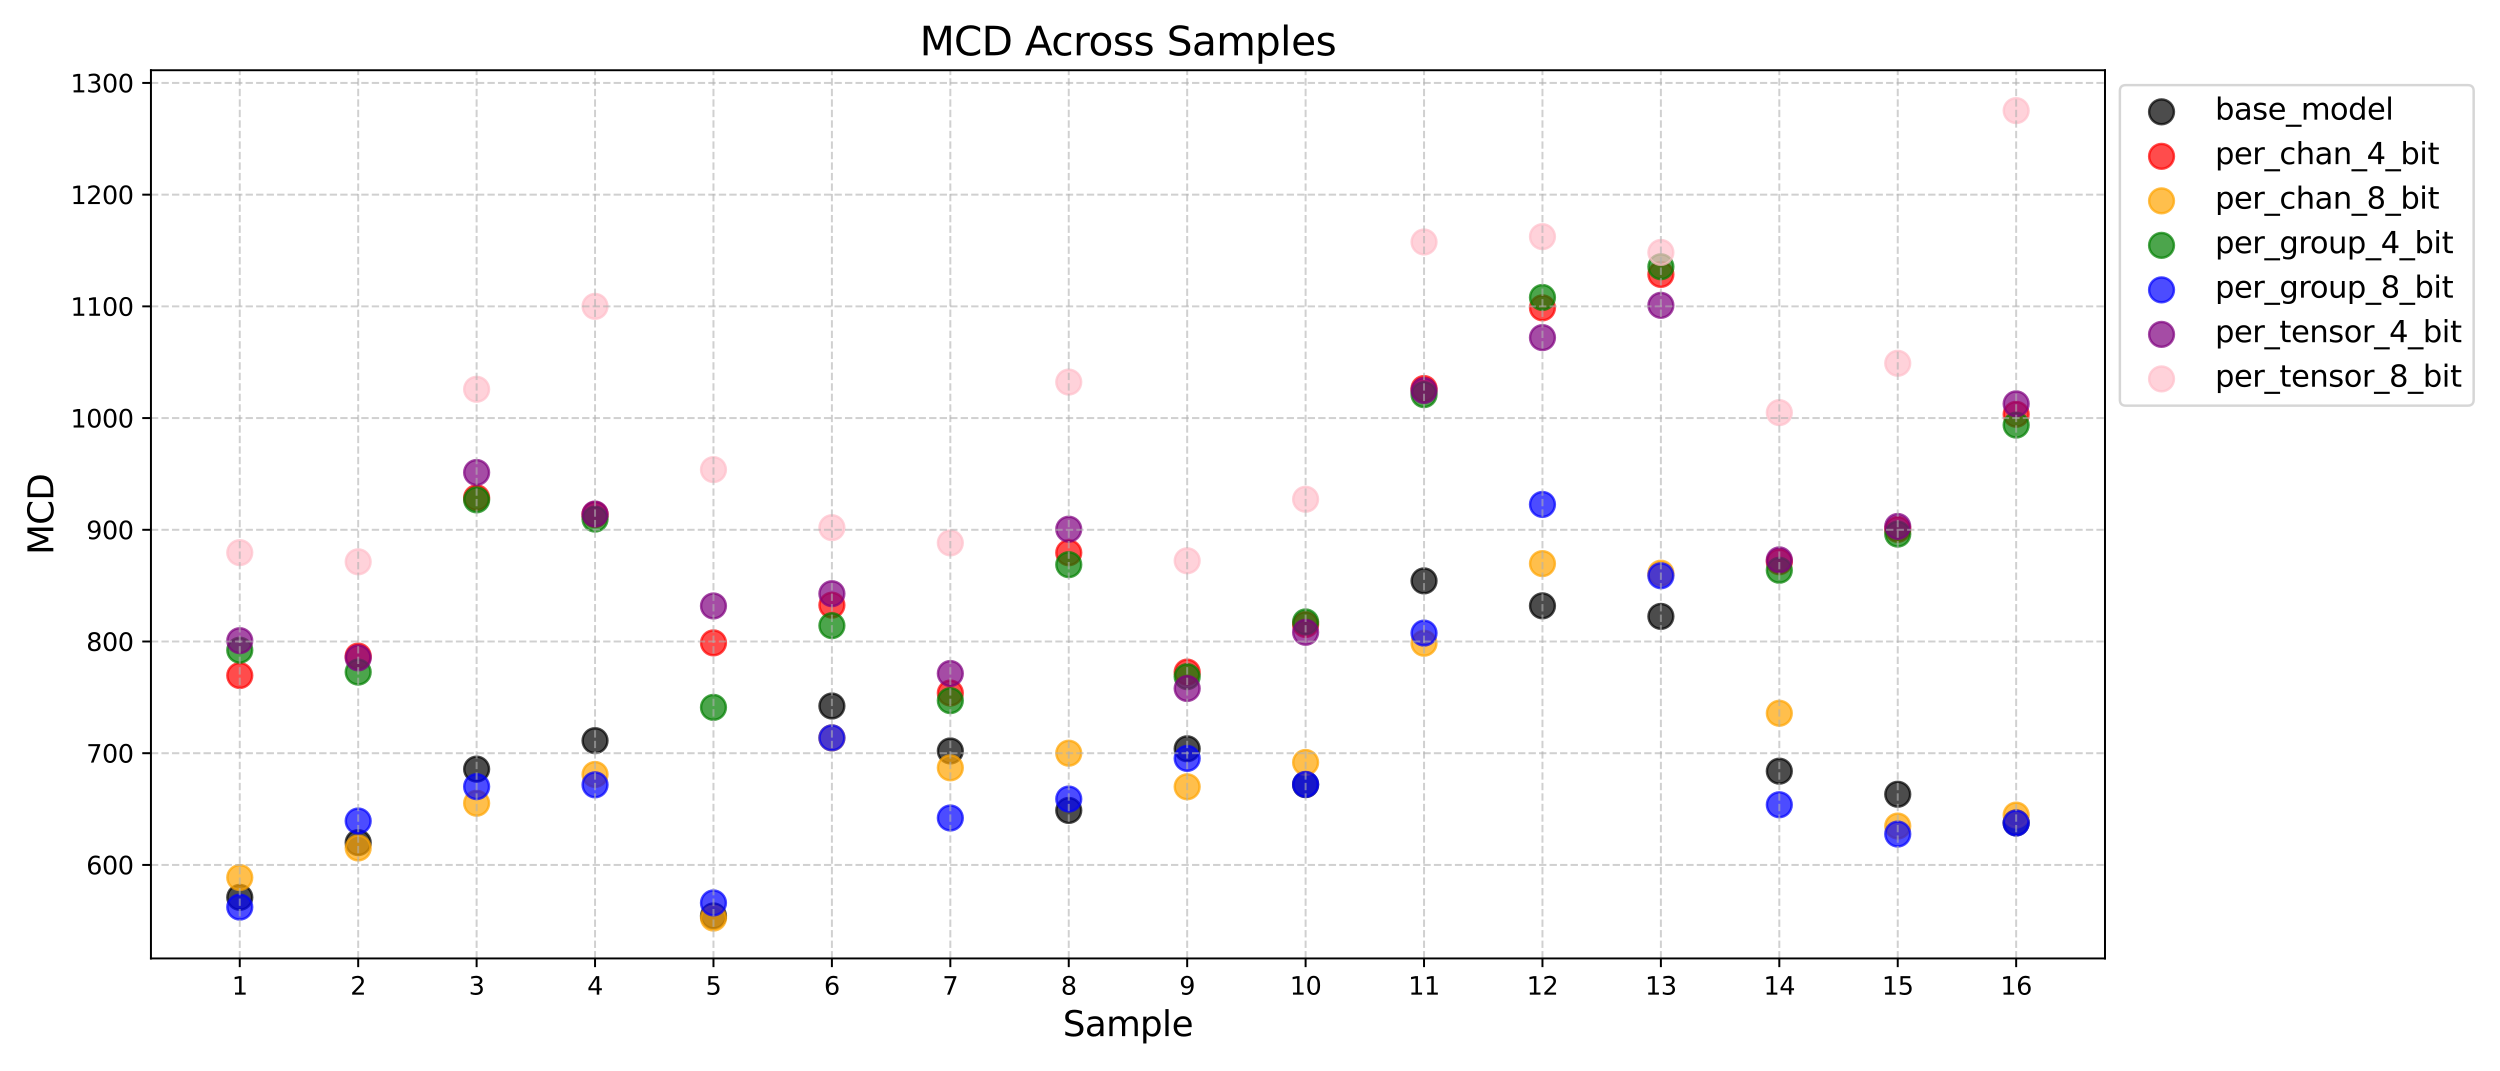 <?xml version="1.0" encoding="utf-8" standalone="no"?>
<!DOCTYPE svg PUBLIC "-//W3C//DTD SVG 1.1//EN"
  "http://www.w3.org/Graphics/SVG/1.1/DTD/svg11.dtd">
<svg xmlns:xlink="http://www.w3.org/1999/xlink" width="1008pt" height="432pt" viewBox="0 0 1008 432" xmlns="http://www.w3.org/2000/svg" version="1.1">
 <defs>
  <style type="text/css">*{stroke-linejoin: round; stroke-linecap: butt}</style>
 </defs>
 <g id="figure_1">
  <g id="patch_1">
   <path d="M 0 432 
L 1008 432 
L 1008 0 
L 0 0 
z
" style="fill: #ffffff"/>
  </g>
  <g id="axes_1">
   <g id="patch_2">
    <path d="M 60.86 386.44 
L 848.73 386.44 
L 848.73 28.32 
L 60.86 28.32 
z
" style="fill: #ffffff"/>
   </g>
   <g id="PathCollection_1">
    <defs>
     <path id="m36898c8fa0" d="M 0 5 
C 1.326 5 2.598 4.473 3.536 3.536 
C 4.473 2.598 5 1.326 5 0 
C 5 -1.326 4.473 -2.598 3.536 -3.536 
C 2.598 -4.473 1.326 -5 0 -5 
C -1.326 -5 -2.598 -4.473 -3.536 -3.536 
C -4.473 -2.598 -5 -1.326 -5 0 
C -5 1.326 -4.473 2.598 -3.536 3.536 
C -2.598 4.473 -1.326 5 0 5 
z
" style="stroke: #000000; stroke-opacity: 0.7"/>
    </defs>
    <g clip-path="url(#pc6f11ec62a)">
     <use xlink:href="#m36898c8fa0" x="96.672" y="361.816" style="fill-opacity: 0.7; stroke: #000000; stroke-opacity: 0.7"/>
    </g>
   </g>
   <g id="PathCollection_2">
    <g clip-path="url(#pc6f11ec62a)">
     <use xlink:href="#m36898c8fa0" x="144.422" y="339.74" style="fill-opacity: 0.7; stroke: #000000; stroke-opacity: 0.7"/>
    </g>
   </g>
   <g id="PathCollection_3">
    <g clip-path="url(#pc6f11ec62a)">
     <use xlink:href="#m36898c8fa0" x="192.172" y="310.108" style="fill-opacity: 0.7; stroke: #000000; stroke-opacity: 0.7"/>
    </g>
   </g>
   <g id="PathCollection_4">
    <g clip-path="url(#pc6f11ec62a)">
     <use xlink:href="#m36898c8fa0" x="239.921" y="298.629" style="fill-opacity: 0.7; stroke: #000000; stroke-opacity: 0.7"/>
    </g>
   </g>
   <g id="PathCollection_5">
    <g clip-path="url(#pc6f11ec62a)">
     <use xlink:href="#m36898c8fa0" x="287.671" y="369.302" style="fill-opacity: 0.7; stroke: #000000; stroke-opacity: 0.7"/>
    </g>
   </g>
   <g id="PathCollection_6">
    <g clip-path="url(#pc6f11ec62a)">
     <use xlink:href="#m36898c8fa0" x="335.421" y="284.666" style="fill-opacity: 0.7; stroke: #000000; stroke-opacity: 0.7"/>
    </g>
   </g>
   <g id="PathCollection_7">
    <g clip-path="url(#pc6f11ec62a)">
     <use xlink:href="#m36898c8fa0" x="383.17" y="302.784" style="fill-opacity: 0.7; stroke: #000000; stroke-opacity: 0.7"/>
    </g>
   </g>
   <g id="PathCollection_8">
    <g clip-path="url(#pc6f11ec62a)">
     <use xlink:href="#m36898c8fa0" x="430.92" y="326.761" style="fill-opacity: 0.7; stroke: #000000; stroke-opacity: 0.7"/>
    </g>
   </g>
   <g id="PathCollection_9">
    <g clip-path="url(#pc6f11ec62a)">
     <use xlink:href="#m36898c8fa0" x="478.67" y="301.914" style="fill-opacity: 0.7; stroke: #000000; stroke-opacity: 0.7"/>
    </g>
   </g>
   <g id="PathCollection_10">
    <g clip-path="url(#pc6f11ec62a)">
     <use xlink:href="#m36898c8fa0" x="526.42" y="316.359" style="fill-opacity: 0.7; stroke: #000000; stroke-opacity: 0.7"/>
    </g>
   </g>
   <g id="PathCollection_11">
    <g clip-path="url(#pc6f11ec62a)">
     <use xlink:href="#m36898c8fa0" x="574.169" y="234.218" style="fill-opacity: 0.7; stroke: #000000; stroke-opacity: 0.7"/>
    </g>
   </g>
   <g id="PathCollection_12">
    <g clip-path="url(#pc6f11ec62a)">
     <use xlink:href="#m36898c8fa0" x="621.919" y="244.279" style="fill-opacity: 0.7; stroke: #000000; stroke-opacity: 0.7"/>
    </g>
   </g>
   <g id="PathCollection_13">
    <g clip-path="url(#pc6f11ec62a)">
     <use xlink:href="#m36898c8fa0" x="669.669" y="248.535" style="fill-opacity: 0.7; stroke: #000000; stroke-opacity: 0.7"/>
    </g>
   </g>
   <g id="PathCollection_14">
    <g clip-path="url(#pc6f11ec62a)">
     <use xlink:href="#m36898c8fa0" x="717.418" y="310.936" style="fill-opacity: 0.7; stroke: #000000; stroke-opacity: 0.7"/>
    </g>
   </g>
   <g id="PathCollection_15">
    <g clip-path="url(#pc6f11ec62a)">
     <use xlink:href="#m36898c8fa0" x="765.168" y="320.251" style="fill-opacity: 0.7; stroke: #000000; stroke-opacity: 0.7"/>
    </g>
   </g>
   <g id="PathCollection_16">
    <g clip-path="url(#pc6f11ec62a)">
     <use xlink:href="#m36898c8fa0" x="812.918" y="331.755" style="fill-opacity: 0.7; stroke: #000000; stroke-opacity: 0.7"/>
    </g>
   </g>
   <g id="PathCollection_17">
    <defs>
     <path id="m9a00b69e9a" d="M 0 5 
C 1.326 5 2.598 4.473 3.536 3.536 
C 4.473 2.598 5 1.326 5 0 
C 5 -1.326 4.473 -2.598 3.536 -3.536 
C 2.598 -4.473 1.326 -5 0 -5 
C -1.326 -5 -2.598 -4.473 -3.536 -3.536 
C -4.473 -2.598 -5 -1.326 -5 0 
C -5 1.326 -4.473 2.598 -3.536 3.536 
C -2.598 4.473 -1.326 5 0 5 
z
" style="stroke: #ff0000; stroke-opacity: 0.7"/>
    </defs>
    <g clip-path="url(#pc6f11ec62a)">
     <use xlink:href="#m9a00b69e9a" x="96.672" y="272.37" style="fill: #ff0000; fill-opacity: 0.7; stroke: #ff0000; stroke-opacity: 0.7"/>
    </g>
   </g>
   <g id="PathCollection_18">
    <g clip-path="url(#pc6f11ec62a)">
     <use xlink:href="#m9a00b69e9a" x="144.422" y="264.536" style="fill: #ff0000; fill-opacity: 0.7; stroke: #ff0000; stroke-opacity: 0.7"/>
    </g>
   </g>
   <g id="PathCollection_19">
    <g clip-path="url(#pc6f11ec62a)">
     <use xlink:href="#m9a00b69e9a" x="192.172" y="200.679" style="fill: #ff0000; fill-opacity: 0.7; stroke: #ff0000; stroke-opacity: 0.7"/>
    </g>
   </g>
   <g id="PathCollection_20">
    <g clip-path="url(#pc6f11ec62a)">
     <use xlink:href="#m9a00b69e9a" x="239.921" y="207.488" style="fill: #ff0000; fill-opacity: 0.7; stroke: #ff0000; stroke-opacity: 0.7"/>
    </g>
   </g>
   <g id="PathCollection_21">
    <g clip-path="url(#pc6f11ec62a)">
     <use xlink:href="#m9a00b69e9a" x="287.671" y="259.208" style="fill: #ff0000; fill-opacity: 0.7; stroke: #ff0000; stroke-opacity: 0.7"/>
    </g>
   </g>
   <g id="PathCollection_22">
    <g clip-path="url(#pc6f11ec62a)">
     <use xlink:href="#m9a00b69e9a" x="335.421" y="244.005" style="fill: #ff0000; fill-opacity: 0.7; stroke: #ff0000; stroke-opacity: 0.7"/>
    </g>
   </g>
   <g id="PathCollection_23">
    <g clip-path="url(#pc6f11ec62a)">
     <use xlink:href="#m9a00b69e9a" x="383.17" y="279.426" style="fill: #ff0000; fill-opacity: 0.7; stroke: #ff0000; stroke-opacity: 0.7"/>
    </g>
   </g>
   <g id="PathCollection_24">
    <g clip-path="url(#pc6f11ec62a)">
     <use xlink:href="#m9a00b69e9a" x="430.92" y="222.873" style="fill: #ff0000; fill-opacity: 0.7; stroke: #ff0000; stroke-opacity: 0.7"/>
    </g>
   </g>
   <g id="PathCollection_25">
    <g clip-path="url(#pc6f11ec62a)">
     <use xlink:href="#m9a00b69e9a" x="478.67" y="270.98" style="fill: #ff0000; fill-opacity: 0.7; stroke: #ff0000; stroke-opacity: 0.7"/>
    </g>
   </g>
   <g id="PathCollection_26">
    <g clip-path="url(#pc6f11ec62a)">
     <use xlink:href="#m9a00b69e9a" x="526.42" y="251.807" style="fill: #ff0000; fill-opacity: 0.7; stroke: #ff0000; stroke-opacity: 0.7"/>
    </g>
   </g>
   <g id="PathCollection_27">
    <g clip-path="url(#pc6f11ec62a)">
     <use xlink:href="#m9a00b69e9a" x="574.169" y="156.653" style="fill: #ff0000; fill-opacity: 0.7; stroke: #ff0000; stroke-opacity: 0.7"/>
    </g>
   </g>
   <g id="PathCollection_28">
    <g clip-path="url(#pc6f11ec62a)">
     <use xlink:href="#m9a00b69e9a" x="621.919" y="124.122" style="fill: #ff0000; fill-opacity: 0.7; stroke: #ff0000; stroke-opacity: 0.7"/>
    </g>
   </g>
   <g id="PathCollection_29">
    <g clip-path="url(#pc6f11ec62a)">
     <use xlink:href="#m9a00b69e9a" x="669.669" y="110.648" style="fill: #ff0000; fill-opacity: 0.7; stroke: #ff0000; stroke-opacity: 0.7"/>
    </g>
   </g>
   <g id="PathCollection_30">
    <g clip-path="url(#pc6f11ec62a)">
     <use xlink:href="#m9a00b69e9a" x="717.418" y="226.488" style="fill: #ff0000; fill-opacity: 0.7; stroke: #ff0000; stroke-opacity: 0.7"/>
    </g>
   </g>
   <g id="PathCollection_31">
    <g clip-path="url(#pc6f11ec62a)">
     <use xlink:href="#m9a00b69e9a" x="765.168" y="213.432" style="fill: #ff0000; fill-opacity: 0.7; stroke: #ff0000; stroke-opacity: 0.7"/>
    </g>
   </g>
   <g id="PathCollection_32">
    <g clip-path="url(#pc6f11ec62a)">
     <use xlink:href="#m9a00b69e9a" x="812.918" y="167.039" style="fill: #ff0000; fill-opacity: 0.7; stroke: #ff0000; stroke-opacity: 0.7"/>
    </g>
   </g>
   <g id="PathCollection_33">
    <defs>
     <path id="m13c8f1dd33" d="M 0 5 
C 1.326 5 2.598 4.473 3.536 3.536 
C 4.473 2.598 5 1.326 5 0 
C 5 -1.326 4.473 -2.598 3.536 -3.536 
C 2.598 -4.473 1.326 -5 0 -5 
C -1.326 -5 -2.598 -4.473 -3.536 -3.536 
C -4.473 -2.598 -5 -1.326 -5 0 
C -5 1.326 -4.473 2.598 -3.536 3.536 
C -2.598 4.473 -1.326 5 0 5 
z
" style="stroke: #ffa500; stroke-opacity: 0.7"/>
    </defs>
    <g clip-path="url(#pc6f11ec62a)">
     <use xlink:href="#m13c8f1dd33" x="96.672" y="353.826" style="fill: #ffa500; fill-opacity: 0.7; stroke: #ffa500; stroke-opacity: 0.7"/>
    </g>
   </g>
   <g id="PathCollection_34">
    <g clip-path="url(#pc6f11ec62a)">
     <use xlink:href="#m13c8f1dd33" x="144.422" y="341.899" style="fill: #ffa500; fill-opacity: 0.7; stroke: #ffa500; stroke-opacity: 0.7"/>
    </g>
   </g>
   <g id="PathCollection_35">
    <g clip-path="url(#pc6f11ec62a)">
     <use xlink:href="#m13c8f1dd33" x="192.172" y="323.86" style="fill: #ffa500; fill-opacity: 0.7; stroke: #ffa500; stroke-opacity: 0.7"/>
    </g>
   </g>
   <g id="PathCollection_36">
    <g clip-path="url(#pc6f11ec62a)">
     <use xlink:href="#m13c8f1dd33" x="239.921" y="312.262" style="fill: #ffa500; fill-opacity: 0.7; stroke: #ffa500; stroke-opacity: 0.7"/>
    </g>
   </g>
   <g id="PathCollection_37">
    <g clip-path="url(#pc6f11ec62a)">
     <use xlink:href="#m13c8f1dd33" x="287.671" y="370.162" style="fill: #ffa500; fill-opacity: 0.7; stroke: #ffa500; stroke-opacity: 0.7"/>
    </g>
   </g>
   <g id="PathCollection_38">
    <g clip-path="url(#pc6f11ec62a)">
     <use xlink:href="#m13c8f1dd33" x="335.421" y="297.527" style="fill: #ffa500; fill-opacity: 0.7; stroke: #ffa500; stroke-opacity: 0.7"/>
    </g>
   </g>
   <g id="PathCollection_39">
    <g clip-path="url(#pc6f11ec62a)">
     <use xlink:href="#m13c8f1dd33" x="383.17" y="309.583" style="fill: #ffa500; fill-opacity: 0.7; stroke: #ffa500; stroke-opacity: 0.7"/>
    </g>
   </g>
   <g id="PathCollection_40">
    <g clip-path="url(#pc6f11ec62a)">
     <use xlink:href="#m13c8f1dd33" x="430.92" y="303.688" style="fill: #ffa500; fill-opacity: 0.7; stroke: #ffa500; stroke-opacity: 0.7"/>
    </g>
   </g>
   <g id="PathCollection_41">
    <g clip-path="url(#pc6f11ec62a)">
     <use xlink:href="#m13c8f1dd33" x="478.67" y="317.228" style="fill: #ffa500; fill-opacity: 0.7; stroke: #ffa500; stroke-opacity: 0.7"/>
    </g>
   </g>
   <g id="PathCollection_42">
    <g clip-path="url(#pc6f11ec62a)">
     <use xlink:href="#m13c8f1dd33" x="526.42" y="307.424" style="fill: #ffa500; fill-opacity: 0.7; stroke: #ffa500; stroke-opacity: 0.7"/>
    </g>
   </g>
   <g id="PathCollection_43">
    <g clip-path="url(#pc6f11ec62a)">
     <use xlink:href="#m13c8f1dd33" x="574.169" y="259.352" style="fill: #ffa500; fill-opacity: 0.7; stroke: #ffa500; stroke-opacity: 0.7"/>
    </g>
   </g>
   <g id="PathCollection_44">
    <g clip-path="url(#pc6f11ec62a)">
     <use xlink:href="#m13c8f1dd33" x="621.919" y="227.246" style="fill: #ffa500; fill-opacity: 0.7; stroke: #ffa500; stroke-opacity: 0.7"/>
    </g>
   </g>
   <g id="PathCollection_45">
    <g clip-path="url(#pc6f11ec62a)">
     <use xlink:href="#m13c8f1dd33" x="669.669" y="231.111" style="fill: #ffa500; fill-opacity: 0.7; stroke: #ffa500; stroke-opacity: 0.7"/>
    </g>
   </g>
   <g id="PathCollection_46">
    <g clip-path="url(#pc6f11ec62a)">
     <use xlink:href="#m13c8f1dd33" x="717.418" y="287.581" style="fill: #ffa500; fill-opacity: 0.7; stroke: #ffa500; stroke-opacity: 0.7"/>
    </g>
   </g>
   <g id="PathCollection_47">
    <g clip-path="url(#pc6f11ec62a)">
     <use xlink:href="#m13c8f1dd33" x="765.168" y="333.068" style="fill: #ffa500; fill-opacity: 0.7; stroke: #ffa500; stroke-opacity: 0.7"/>
    </g>
   </g>
   <g id="PathCollection_48">
    <g clip-path="url(#pc6f11ec62a)">
     <use xlink:href="#m13c8f1dd33" x="812.918" y="328.646" style="fill: #ffa500; fill-opacity: 0.7; stroke: #ffa500; stroke-opacity: 0.7"/>
    </g>
   </g>
   <g id="PathCollection_49">
    <defs>
     <path id="madcd0431b7" d="M 0 5 
C 1.326 5 2.598 4.473 3.536 3.536 
C 4.473 2.598 5 1.326 5 0 
C 5 -1.326 4.473 -2.598 3.536 -3.536 
C 2.598 -4.473 1.326 -5 0 -5 
C -1.326 -5 -2.598 -4.473 -3.536 -3.536 
C -4.473 -2.598 -5 -1.326 -5 0 
C -5 1.326 -4.473 2.598 -3.536 3.536 
C -2.598 4.473 -1.326 5 0 5 
z
" style="stroke: #008000; stroke-opacity: 0.7"/>
    </defs>
    <g clip-path="url(#pc6f11ec62a)">
     <use xlink:href="#madcd0431b7" x="96.672" y="262.155" style="fill: #008000; fill-opacity: 0.7; stroke: #008000; stroke-opacity: 0.7"/>
    </g>
   </g>
   <g id="PathCollection_50">
    <g clip-path="url(#pc6f11ec62a)">
     <use xlink:href="#madcd0431b7" x="144.422" y="270.984" style="fill: #008000; fill-opacity: 0.7; stroke: #008000; stroke-opacity: 0.7"/>
    </g>
   </g>
   <g id="PathCollection_51">
    <g clip-path="url(#pc6f11ec62a)">
     <use xlink:href="#madcd0431b7" x="192.172" y="201.541" style="fill: #008000; fill-opacity: 0.7; stroke: #008000; stroke-opacity: 0.7"/>
    </g>
   </g>
   <g id="PathCollection_52">
    <g clip-path="url(#pc6f11ec62a)">
     <use xlink:href="#madcd0431b7" x="239.921" y="209.3" style="fill: #008000; fill-opacity: 0.7; stroke: #008000; stroke-opacity: 0.7"/>
    </g>
   </g>
   <g id="PathCollection_53">
    <g clip-path="url(#pc6f11ec62a)">
     <use xlink:href="#madcd0431b7" x="287.671" y="285.216" style="fill: #008000; fill-opacity: 0.7; stroke: #008000; stroke-opacity: 0.7"/>
    </g>
   </g>
   <g id="PathCollection_54">
    <g clip-path="url(#pc6f11ec62a)">
     <use xlink:href="#madcd0431b7" x="335.421" y="252.264" style="fill: #008000; fill-opacity: 0.7; stroke: #008000; stroke-opacity: 0.7"/>
    </g>
   </g>
   <g id="PathCollection_55">
    <g clip-path="url(#pc6f11ec62a)">
     <use xlink:href="#madcd0431b7" x="383.17" y="282.496" style="fill: #008000; fill-opacity: 0.7; stroke: #008000; stroke-opacity: 0.7"/>
    </g>
   </g>
   <g id="PathCollection_56">
    <g clip-path="url(#pc6f11ec62a)">
     <use xlink:href="#madcd0431b7" x="430.92" y="227.674" style="fill: #008000; fill-opacity: 0.7; stroke: #008000; stroke-opacity: 0.7"/>
    </g>
   </g>
   <g id="PathCollection_57">
    <g clip-path="url(#pc6f11ec62a)">
     <use xlink:href="#madcd0431b7" x="478.67" y="272.821" style="fill: #008000; fill-opacity: 0.7; stroke: #008000; stroke-opacity: 0.7"/>
    </g>
   </g>
   <g id="PathCollection_58">
    <g clip-path="url(#pc6f11ec62a)">
     <use xlink:href="#madcd0431b7" x="526.42" y="250.764" style="fill: #008000; fill-opacity: 0.7; stroke: #008000; stroke-opacity: 0.7"/>
    </g>
   </g>
   <g id="PathCollection_59">
    <g clip-path="url(#pc6f11ec62a)">
     <use xlink:href="#madcd0431b7" x="574.169" y="159.117" style="fill: #008000; fill-opacity: 0.7; stroke: #008000; stroke-opacity: 0.7"/>
    </g>
   </g>
   <g id="PathCollection_60">
    <g clip-path="url(#pc6f11ec62a)">
     <use xlink:href="#madcd0431b7" x="621.919" y="119.942" style="fill: #008000; fill-opacity: 0.7; stroke: #008000; stroke-opacity: 0.7"/>
    </g>
   </g>
   <g id="PathCollection_61">
    <g clip-path="url(#pc6f11ec62a)">
     <use xlink:href="#madcd0431b7" x="669.669" y="107.544" style="fill: #008000; fill-opacity: 0.7; stroke: #008000; stroke-opacity: 0.7"/>
    </g>
   </g>
   <g id="PathCollection_62">
    <g clip-path="url(#pc6f11ec62a)">
     <use xlink:href="#madcd0431b7" x="717.418" y="229.927" style="fill: #008000; fill-opacity: 0.7; stroke: #008000; stroke-opacity: 0.7"/>
    </g>
   </g>
   <g id="PathCollection_63">
    <g clip-path="url(#pc6f11ec62a)">
     <use xlink:href="#madcd0431b7" x="765.168" y="215.35" style="fill: #008000; fill-opacity: 0.7; stroke: #008000; stroke-opacity: 0.7"/>
    </g>
   </g>
   <g id="PathCollection_64">
    <g clip-path="url(#pc6f11ec62a)">
     <use xlink:href="#madcd0431b7" x="812.918" y="171.393" style="fill: #008000; fill-opacity: 0.7; stroke: #008000; stroke-opacity: 0.7"/>
    </g>
   </g>
   <g id="PathCollection_65">
    <defs>
     <path id="m3cdab0185c" d="M 0 5 
C 1.326 5 2.598 4.473 3.536 3.536 
C 4.473 2.598 5 1.326 5 0 
C 5 -1.326 4.473 -2.598 3.536 -3.536 
C 2.598 -4.473 1.326 -5 0 -5 
C -1.326 -5 -2.598 -4.473 -3.536 -3.536 
C -4.473 -2.598 -5 -1.326 -5 0 
C -5 1.326 -4.473 2.598 -3.536 3.536 
C -2.598 4.473 -1.326 5 0 5 
z
" style="stroke: #0000ff; stroke-opacity: 0.7"/>
    </defs>
    <g clip-path="url(#pc6f11ec62a)">
     <use xlink:href="#m3cdab0185c" x="96.672" y="365.741" style="fill: #0000ff; fill-opacity: 0.7; stroke: #0000ff; stroke-opacity: 0.7"/>
    </g>
   </g>
   <g id="PathCollection_66">
    <g clip-path="url(#pc6f11ec62a)">
     <use xlink:href="#m3cdab0185c" x="144.422" y="331.03" style="fill: #0000ff; fill-opacity: 0.7; stroke: #0000ff; stroke-opacity: 0.7"/>
    </g>
   </g>
   <g id="PathCollection_67">
    <g clip-path="url(#pc6f11ec62a)">
     <use xlink:href="#m3cdab0185c" x="192.172" y="317.168" style="fill: #0000ff; fill-opacity: 0.7; stroke: #0000ff; stroke-opacity: 0.7"/>
    </g>
   </g>
   <g id="PathCollection_68">
    <g clip-path="url(#pc6f11ec62a)">
     <use xlink:href="#m3cdab0185c" x="239.921" y="316.443" style="fill: #0000ff; fill-opacity: 0.7; stroke: #0000ff; stroke-opacity: 0.7"/>
    </g>
   </g>
   <g id="PathCollection_69">
    <g clip-path="url(#pc6f11ec62a)">
     <use xlink:href="#m3cdab0185c" x="287.671" y="364.053" style="fill: #0000ff; fill-opacity: 0.7; stroke: #0000ff; stroke-opacity: 0.7"/>
    </g>
   </g>
   <g id="PathCollection_70">
    <g clip-path="url(#pc6f11ec62a)">
     <use xlink:href="#m3cdab0185c" x="335.421" y="297.503" style="fill: #0000ff; fill-opacity: 0.7; stroke: #0000ff; stroke-opacity: 0.7"/>
    </g>
   </g>
   <g id="PathCollection_71">
    <g clip-path="url(#pc6f11ec62a)">
     <use xlink:href="#m3cdab0185c" x="383.17" y="329.814" style="fill: #0000ff; fill-opacity: 0.7; stroke: #0000ff; stroke-opacity: 0.7"/>
    </g>
   </g>
   <g id="PathCollection_72">
    <g clip-path="url(#pc6f11ec62a)">
     <use xlink:href="#m3cdab0185c" x="430.92" y="322.175" style="fill: #0000ff; fill-opacity: 0.7; stroke: #0000ff; stroke-opacity: 0.7"/>
    </g>
   </g>
   <g id="PathCollection_73">
    <g clip-path="url(#pc6f11ec62a)">
     <use xlink:href="#m3cdab0185c" x="478.67" y="305.788" style="fill: #0000ff; fill-opacity: 0.7; stroke: #0000ff; stroke-opacity: 0.7"/>
    </g>
   </g>
   <g id="PathCollection_74">
    <g clip-path="url(#pc6f11ec62a)">
     <use xlink:href="#m3cdab0185c" x="526.42" y="316.268" style="fill: #0000ff; fill-opacity: 0.7; stroke: #0000ff; stroke-opacity: 0.7"/>
    </g>
   </g>
   <g id="PathCollection_75">
    <g clip-path="url(#pc6f11ec62a)">
     <use xlink:href="#m3cdab0185c" x="574.169" y="255.265" style="fill: #0000ff; fill-opacity: 0.7; stroke: #0000ff; stroke-opacity: 0.7"/>
    </g>
   </g>
   <g id="PathCollection_76">
    <g clip-path="url(#pc6f11ec62a)">
     <use xlink:href="#m3cdab0185c" x="621.919" y="203.39" style="fill: #0000ff; fill-opacity: 0.7; stroke: #0000ff; stroke-opacity: 0.7"/>
    </g>
   </g>
   <g id="PathCollection_77">
    <g clip-path="url(#pc6f11ec62a)">
     <use xlink:href="#m3cdab0185c" x="669.669" y="232.145" style="fill: #0000ff; fill-opacity: 0.7; stroke: #0000ff; stroke-opacity: 0.7"/>
    </g>
   </g>
   <g id="PathCollection_78">
    <g clip-path="url(#pc6f11ec62a)">
     <use xlink:href="#m3cdab0185c" x="717.418" y="324.475" style="fill: #0000ff; fill-opacity: 0.7; stroke: #0000ff; stroke-opacity: 0.7"/>
    </g>
   </g>
   <g id="PathCollection_79">
    <g clip-path="url(#pc6f11ec62a)">
     <use xlink:href="#m3cdab0185c" x="765.168" y="336.292" style="fill: #0000ff; fill-opacity: 0.7; stroke: #0000ff; stroke-opacity: 0.7"/>
    </g>
   </g>
   <g id="PathCollection_80">
    <g clip-path="url(#pc6f11ec62a)">
     <use xlink:href="#m3cdab0185c" x="812.918" y="331.842" style="fill: #0000ff; fill-opacity: 0.7; stroke: #0000ff; stroke-opacity: 0.7"/>
    </g>
   </g>
   <g id="PathCollection_81">
    <defs>
     <path id="m1a20922c48" d="M 0 5 
C 1.326 5 2.598 4.473 3.536 3.536 
C 4.473 2.598 5 1.326 5 0 
C 5 -1.326 4.473 -2.598 3.536 -3.536 
C 2.598 -4.473 1.326 -5 0 -5 
C -1.326 -5 -2.598 -4.473 -3.536 -3.536 
C -4.473 -2.598 -5 -1.326 -5 0 
C -5 1.326 -4.473 2.598 -3.536 3.536 
C -2.598 4.473 -1.326 5 0 5 
z
" style="stroke: #800080; stroke-opacity: 0.7"/>
    </defs>
    <g clip-path="url(#pc6f11ec62a)">
     <use xlink:href="#m1a20922c48" x="96.672" y="258.315" style="fill: #800080; fill-opacity: 0.7; stroke: #800080; stroke-opacity: 0.7"/>
    </g>
   </g>
   <g id="PathCollection_82">
    <g clip-path="url(#pc6f11ec62a)">
     <use xlink:href="#m1a20922c48" x="144.422" y="265.255" style="fill: #800080; fill-opacity: 0.7; stroke: #800080; stroke-opacity: 0.7"/>
    </g>
   </g>
   <g id="PathCollection_83">
    <g clip-path="url(#pc6f11ec62a)">
     <use xlink:href="#m1a20922c48" x="192.172" y="190.511" style="fill: #800080; fill-opacity: 0.7; stroke: #800080; stroke-opacity: 0.7"/>
    </g>
   </g>
   <g id="PathCollection_84">
    <g clip-path="url(#pc6f11ec62a)">
     <use xlink:href="#m1a20922c48" x="239.921" y="207.255" style="fill: #800080; fill-opacity: 0.7; stroke: #800080; stroke-opacity: 0.7"/>
    </g>
   </g>
   <g id="PathCollection_85">
    <g clip-path="url(#pc6f11ec62a)">
     <use xlink:href="#m1a20922c48" x="287.671" y="244.328" style="fill: #800080; fill-opacity: 0.7; stroke: #800080; stroke-opacity: 0.7"/>
    </g>
   </g>
   <g id="PathCollection_86">
    <g clip-path="url(#pc6f11ec62a)">
     <use xlink:href="#m1a20922c48" x="335.421" y="239.376" style="fill: #800080; fill-opacity: 0.7; stroke: #800080; stroke-opacity: 0.7"/>
    </g>
   </g>
   <g id="PathCollection_87">
    <g clip-path="url(#pc6f11ec62a)">
     <use xlink:href="#m1a20922c48" x="383.17" y="271.559" style="fill: #800080; fill-opacity: 0.7; stroke: #800080; stroke-opacity: 0.7"/>
    </g>
   </g>
   <g id="PathCollection_88">
    <g clip-path="url(#pc6f11ec62a)">
     <use xlink:href="#m1a20922c48" x="430.92" y="213.373" style="fill: #800080; fill-opacity: 0.7; stroke: #800080; stroke-opacity: 0.7"/>
    </g>
   </g>
   <g id="PathCollection_89">
    <g clip-path="url(#pc6f11ec62a)">
     <use xlink:href="#m1a20922c48" x="478.67" y="277.599" style="fill: #800080; fill-opacity: 0.7; stroke: #800080; stroke-opacity: 0.7"/>
    </g>
   </g>
   <g id="PathCollection_90">
    <g clip-path="url(#pc6f11ec62a)">
     <use xlink:href="#m1a20922c48" x="526.42" y="254.944" style="fill: #800080; fill-opacity: 0.7; stroke: #800080; stroke-opacity: 0.7"/>
    </g>
   </g>
   <g id="PathCollection_91">
    <g clip-path="url(#pc6f11ec62a)">
     <use xlink:href="#m1a20922c48" x="574.169" y="157.468" style="fill: #800080; fill-opacity: 0.7; stroke: #800080; stroke-opacity: 0.7"/>
    </g>
   </g>
   <g id="PathCollection_92">
    <g clip-path="url(#pc6f11ec62a)">
     <use xlink:href="#m1a20922c48" x="621.919" y="136.125" style="fill: #800080; fill-opacity: 0.7; stroke: #800080; stroke-opacity: 0.7"/>
    </g>
   </g>
   <g id="PathCollection_93">
    <g clip-path="url(#pc6f11ec62a)">
     <use xlink:href="#m1a20922c48" x="669.669" y="123.107" style="fill: #800080; fill-opacity: 0.7; stroke: #800080; stroke-opacity: 0.7"/>
    </g>
   </g>
   <g id="PathCollection_94">
    <g clip-path="url(#pc6f11ec62a)">
     <use xlink:href="#m1a20922c48" x="717.418" y="225.747" style="fill: #800080; fill-opacity: 0.7; stroke: #800080; stroke-opacity: 0.7"/>
    </g>
   </g>
   <g id="PathCollection_95">
    <g clip-path="url(#pc6f11ec62a)">
     <use xlink:href="#m1a20922c48" x="765.168" y="212.265" style="fill: #800080; fill-opacity: 0.7; stroke: #800080; stroke-opacity: 0.7"/>
    </g>
   </g>
   <g id="PathCollection_96">
    <g clip-path="url(#pc6f11ec62a)">
     <use xlink:href="#m1a20922c48" x="812.918" y="162.832" style="fill: #800080; fill-opacity: 0.7; stroke: #800080; stroke-opacity: 0.7"/>
    </g>
   </g>
   <g id="PathCollection_97">
    <defs>
     <path id="m22c80c5b94" d="M 0 5 
C 1.326 5 2.598 4.473 3.536 3.536 
C 4.473 2.598 5 1.326 5 0 
C 5 -1.326 4.473 -2.598 3.536 -3.536 
C 2.598 -4.473 1.326 -5 0 -5 
C -1.326 -5 -2.598 -4.473 -3.536 -3.536 
C -4.473 -2.598 -5 -1.326 -5 0 
C -5 1.326 -4.473 2.598 -3.536 3.536 
C -2.598 4.473 -1.326 5 0 5 
z
" style="stroke: #ffc0cb; stroke-opacity: 0.7"/>
    </defs>
    <g clip-path="url(#pc6f11ec62a)">
     <use xlink:href="#m22c80c5b94" x="96.672" y="222.812" style="fill: #ffc0cb; fill-opacity: 0.7; stroke: #ffc0cb; stroke-opacity: 0.7"/>
    </g>
   </g>
   <g id="PathCollection_98">
    <g clip-path="url(#pc6f11ec62a)">
     <use xlink:href="#m22c80c5b94" x="144.422" y="226.516" style="fill: #ffc0cb; fill-opacity: 0.7; stroke: #ffc0cb; stroke-opacity: 0.7"/>
    </g>
   </g>
   <g id="PathCollection_99">
    <g clip-path="url(#pc6f11ec62a)">
     <use xlink:href="#m22c80c5b94" x="192.172" y="156.954" style="fill: #ffc0cb; fill-opacity: 0.7; stroke: #ffc0cb; stroke-opacity: 0.7"/>
    </g>
   </g>
   <g id="PathCollection_100">
    <g clip-path="url(#pc6f11ec62a)">
     <use xlink:href="#m22c80c5b94" x="239.921" y="123.519" style="fill: #ffc0cb; fill-opacity: 0.7; stroke: #ffc0cb; stroke-opacity: 0.7"/>
    </g>
   </g>
   <g id="PathCollection_101">
    <g clip-path="url(#pc6f11ec62a)">
     <use xlink:href="#m22c80c5b94" x="287.671" y="189.35" style="fill: #ffc0cb; fill-opacity: 0.7; stroke: #ffc0cb; stroke-opacity: 0.7"/>
    </g>
   </g>
   <g id="PathCollection_102">
    <g clip-path="url(#pc6f11ec62a)">
     <use xlink:href="#m22c80c5b94" x="335.421" y="212.755" style="fill: #ffc0cb; fill-opacity: 0.7; stroke: #ffc0cb; stroke-opacity: 0.7"/>
    </g>
   </g>
   <g id="PathCollection_103">
    <g clip-path="url(#pc6f11ec62a)">
     <use xlink:href="#m22c80c5b94" x="383.17" y="218.895" style="fill: #ffc0cb; fill-opacity: 0.7; stroke: #ffc0cb; stroke-opacity: 0.7"/>
    </g>
   </g>
   <g id="PathCollection_104">
    <g clip-path="url(#pc6f11ec62a)">
     <use xlink:href="#m22c80c5b94" x="430.92" y="154.054" style="fill: #ffc0cb; fill-opacity: 0.7; stroke: #ffc0cb; stroke-opacity: 0.7"/>
    </g>
   </g>
   <g id="PathCollection_105">
    <g clip-path="url(#pc6f11ec62a)">
     <use xlink:href="#m22c80c5b94" x="478.67" y="226.099" style="fill: #ffc0cb; fill-opacity: 0.7; stroke: #ffc0cb; stroke-opacity: 0.7"/>
    </g>
   </g>
   <g id="PathCollection_106">
    <g clip-path="url(#pc6f11ec62a)">
     <use xlink:href="#m22c80c5b94" x="526.42" y="201.297" style="fill: #ffc0cb; fill-opacity: 0.7; stroke: #ffc0cb; stroke-opacity: 0.7"/>
    </g>
   </g>
   <g id="PathCollection_107">
    <g clip-path="url(#pc6f11ec62a)">
     <use xlink:href="#m22c80c5b94" x="574.169" y="97.571" style="fill: #ffc0cb; fill-opacity: 0.7; stroke: #ffc0cb; stroke-opacity: 0.7"/>
    </g>
   </g>
   <g id="PathCollection_108">
    <g clip-path="url(#pc6f11ec62a)">
     <use xlink:href="#m22c80c5b94" x="621.919" y="95.41" style="fill: #ffc0cb; fill-opacity: 0.7; stroke: #ffc0cb; stroke-opacity: 0.7"/>
    </g>
   </g>
   <g id="PathCollection_109">
    <g clip-path="url(#pc6f11ec62a)">
     <use xlink:href="#m22c80c5b94" x="669.669" y="101.777" style="fill: #ffc0cb; fill-opacity: 0.7; stroke: #ffc0cb; stroke-opacity: 0.7"/>
    </g>
   </g>
   <g id="PathCollection_110">
    <g clip-path="url(#pc6f11ec62a)">
     <use xlink:href="#m22c80c5b94" x="717.418" y="166.364" style="fill: #ffc0cb; fill-opacity: 0.7; stroke: #ffc0cb; stroke-opacity: 0.7"/>
    </g>
   </g>
   <g id="PathCollection_111">
    <g clip-path="url(#pc6f11ec62a)">
     <use xlink:href="#m22c80c5b94" x="765.168" y="146.477" style="fill: #ffc0cb; fill-opacity: 0.7; stroke: #ffc0cb; stroke-opacity: 0.7"/>
    </g>
   </g>
   <g id="PathCollection_112">
    <g clip-path="url(#pc6f11ec62a)">
     <use xlink:href="#m22c80c5b94" x="812.918" y="44.598" style="fill: #ffc0cb; fill-opacity: 0.7; stroke: #ffc0cb; stroke-opacity: 0.7"/>
    </g>
   </g>
   <g id="matplotlib.axis_1">
    <g id="xtick_1">
     <g id="line2d_1">
      <path d="M 96.672 386.44 
L 96.672 28.32 
" clip-path="url(#pc6f11ec62a)" style="fill: none; stroke-dasharray: 2.96,1.28; stroke-dashoffset: 0; stroke: #b0b0b0; stroke-opacity: 0.6; stroke-width: 0.8"/>
     </g>
     <g id="line2d_2">
      <defs>
       <path id="m9b5b7fca44" d="M 0 0 
L 0 3.5 
" style="stroke: #000000; stroke-width: 0.8"/>
      </defs>
      <g>
       <use xlink:href="#m9b5b7fca44" x="96.672" y="386.44" style="stroke: #000000; stroke-width: 0.8"/>
      </g>
     </g>
     <g id="text_1">
      <!-- 1 -->
      <g transform="translate(93.491 401.038) scale(0.1 -0.1)">
       <defs>
        <path id="DejaVuSans-31" d="M 794 531 
L 1825 531 
L 1825 4091 
L 703 3866 
L 703 4441 
L 1819 4666 
L 2450 4666 
L 2450 531 
L 3481 531 
L 3481 0 
L 794 0 
L 794 531 
z
" transform="scale(0.016)"/>
       </defs>
       <use xlink:href="#DejaVuSans-31"/>
      </g>
     </g>
    </g>
    <g id="xtick_2">
     <g id="line2d_3">
      <path d="M 144.422 386.44 
L 144.422 28.32 
" clip-path="url(#pc6f11ec62a)" style="fill: none; stroke-dasharray: 2.96,1.28; stroke-dashoffset: 0; stroke: #b0b0b0; stroke-opacity: 0.6; stroke-width: 0.8"/>
     </g>
     <g id="line2d_4">
      <g>
       <use xlink:href="#m9b5b7fca44" x="144.422" y="386.44" style="stroke: #000000; stroke-width: 0.8"/>
      </g>
     </g>
     <g id="text_2">
      <!-- 2 -->
      <g transform="translate(141.241 401.038) scale(0.1 -0.1)">
       <defs>
        <path id="DejaVuSans-32" d="M 1228 531 
L 3431 531 
L 3431 0 
L 469 0 
L 469 531 
Q 828 903 1448 1529 
Q 2069 2156 2228 2338 
Q 2531 2678 2651 2914 
Q 2772 3150 2772 3378 
Q 2772 3750 2511 3984 
Q 2250 4219 1831 4219 
Q 1534 4219 1204 4116 
Q 875 4013 500 3803 
L 500 4441 
Q 881 4594 1212 4672 
Q 1544 4750 1819 4750 
Q 2544 4750 2975 4387 
Q 3406 4025 3406 3419 
Q 3406 3131 3298 2873 
Q 3191 2616 2906 2266 
Q 2828 2175 2409 1742 
Q 1991 1309 1228 531 
z
" transform="scale(0.016)"/>
       </defs>
       <use xlink:href="#DejaVuSans-32"/>
      </g>
     </g>
    </g>
    <g id="xtick_3">
     <g id="line2d_5">
      <path d="M 192.172 386.44 
L 192.172 28.32 
" clip-path="url(#pc6f11ec62a)" style="fill: none; stroke-dasharray: 2.96,1.28; stroke-dashoffset: 0; stroke: #b0b0b0; stroke-opacity: 0.6; stroke-width: 0.8"/>
     </g>
     <g id="line2d_6">
      <g>
       <use xlink:href="#m9b5b7fca44" x="192.172" y="386.44" style="stroke: #000000; stroke-width: 0.8"/>
      </g>
     </g>
     <g id="text_3">
      <!-- 3 -->
      <g transform="translate(188.99 401.038) scale(0.1 -0.1)">
       <defs>
        <path id="DejaVuSans-33" d="M 2597 2516 
Q 3050 2419 3304 2112 
Q 3559 1806 3559 1356 
Q 3559 666 3084 287 
Q 2609 -91 1734 -91 
Q 1441 -91 1130 -33 
Q 819 25 488 141 
L 488 750 
Q 750 597 1062 519 
Q 1375 441 1716 441 
Q 2309 441 2620 675 
Q 2931 909 2931 1356 
Q 2931 1769 2642 2001 
Q 2353 2234 1838 2234 
L 1294 2234 
L 1294 2753 
L 1863 2753 
Q 2328 2753 2575 2939 
Q 2822 3125 2822 3475 
Q 2822 3834 2567 4026 
Q 2313 4219 1838 4219 
Q 1578 4219 1281 4162 
Q 984 4106 628 3988 
L 628 4550 
Q 988 4650 1302 4700 
Q 1616 4750 1894 4750 
Q 2613 4750 3031 4423 
Q 3450 4097 3450 3541 
Q 3450 3153 3228 2886 
Q 3006 2619 2597 2516 
z
" transform="scale(0.016)"/>
       </defs>
       <use xlink:href="#DejaVuSans-33"/>
      </g>
     </g>
    </g>
    <g id="xtick_4">
     <g id="line2d_7">
      <path d="M 239.921 386.44 
L 239.921 28.32 
" clip-path="url(#pc6f11ec62a)" style="fill: none; stroke-dasharray: 2.96,1.28; stroke-dashoffset: 0; stroke: #b0b0b0; stroke-opacity: 0.6; stroke-width: 0.8"/>
     </g>
     <g id="line2d_8">
      <g>
       <use xlink:href="#m9b5b7fca44" x="239.921" y="386.44" style="stroke: #000000; stroke-width: 0.8"/>
      </g>
     </g>
     <g id="text_4">
      <!-- 4 -->
      <g transform="translate(236.74 401.038) scale(0.1 -0.1)">
       <defs>
        <path id="DejaVuSans-34" d="M 2419 4116 
L 825 1625 
L 2419 1625 
L 2419 4116 
z
M 2253 4666 
L 3047 4666 
L 3047 1625 
L 3713 1625 
L 3713 1100 
L 3047 1100 
L 3047 0 
L 2419 0 
L 2419 1100 
L 313 1100 
L 313 1709 
L 2253 4666 
z
" transform="scale(0.016)"/>
       </defs>
       <use xlink:href="#DejaVuSans-34"/>
      </g>
     </g>
    </g>
    <g id="xtick_5">
     <g id="line2d_9">
      <path d="M 287.671 386.44 
L 287.671 28.32 
" clip-path="url(#pc6f11ec62a)" style="fill: none; stroke-dasharray: 2.96,1.28; stroke-dashoffset: 0; stroke: #b0b0b0; stroke-opacity: 0.6; stroke-width: 0.8"/>
     </g>
     <g id="line2d_10">
      <g>
       <use xlink:href="#m9b5b7fca44" x="287.671" y="386.44" style="stroke: #000000; stroke-width: 0.8"/>
      </g>
     </g>
     <g id="text_5">
      <!-- 5 -->
      <g transform="translate(284.49 401.038) scale(0.1 -0.1)">
       <defs>
        <path id="DejaVuSans-35" d="M 691 4666 
L 3169 4666 
L 3169 4134 
L 1269 4134 
L 1269 2991 
Q 1406 3038 1543 3061 
Q 1681 3084 1819 3084 
Q 2600 3084 3056 2656 
Q 3513 2228 3513 1497 
Q 3513 744 3044 326 
Q 2575 -91 1722 -91 
Q 1428 -91 1123 -41 
Q 819 9 494 109 
L 494 744 
Q 775 591 1075 516 
Q 1375 441 1709 441 
Q 2250 441 2565 725 
Q 2881 1009 2881 1497 
Q 2881 1984 2565 2268 
Q 2250 2553 1709 2553 
Q 1456 2553 1204 2497 
Q 953 2441 691 2322 
L 691 4666 
z
" transform="scale(0.016)"/>
       </defs>
       <use xlink:href="#DejaVuSans-35"/>
      </g>
     </g>
    </g>
    <g id="xtick_6">
     <g id="line2d_11">
      <path d="M 335.421 386.44 
L 335.421 28.32 
" clip-path="url(#pc6f11ec62a)" style="fill: none; stroke-dasharray: 2.96,1.28; stroke-dashoffset: 0; stroke: #b0b0b0; stroke-opacity: 0.6; stroke-width: 0.8"/>
     </g>
     <g id="line2d_12">
      <g>
       <use xlink:href="#m9b5b7fca44" x="335.421" y="386.44" style="stroke: #000000; stroke-width: 0.8"/>
      </g>
     </g>
     <g id="text_6">
      <!-- 6 -->
      <g transform="translate(332.24 401.038) scale(0.1 -0.1)">
       <defs>
        <path id="DejaVuSans-36" d="M 2113 2584 
Q 1688 2584 1439 2293 
Q 1191 2003 1191 1497 
Q 1191 994 1439 701 
Q 1688 409 2113 409 
Q 2538 409 2786 701 
Q 3034 994 3034 1497 
Q 3034 2003 2786 2293 
Q 2538 2584 2113 2584 
z
M 3366 4563 
L 3366 3988 
Q 3128 4100 2886 4159 
Q 2644 4219 2406 4219 
Q 1781 4219 1451 3797 
Q 1122 3375 1075 2522 
Q 1259 2794 1537 2939 
Q 1816 3084 2150 3084 
Q 2853 3084 3261 2657 
Q 3669 2231 3669 1497 
Q 3669 778 3244 343 
Q 2819 -91 2113 -91 
Q 1303 -91 875 529 
Q 447 1150 447 2328 
Q 447 3434 972 4092 
Q 1497 4750 2381 4750 
Q 2619 4750 2861 4703 
Q 3103 4656 3366 4563 
z
" transform="scale(0.016)"/>
       </defs>
       <use xlink:href="#DejaVuSans-36"/>
      </g>
     </g>
    </g>
    <g id="xtick_7">
     <g id="line2d_13">
      <path d="M 383.17 386.44 
L 383.17 28.32 
" clip-path="url(#pc6f11ec62a)" style="fill: none; stroke-dasharray: 2.96,1.28; stroke-dashoffset: 0; stroke: #b0b0b0; stroke-opacity: 0.6; stroke-width: 0.8"/>
     </g>
     <g id="line2d_14">
      <g>
       <use xlink:href="#m9b5b7fca44" x="383.17" y="386.44" style="stroke: #000000; stroke-width: 0.8"/>
      </g>
     </g>
     <g id="text_7">
      <!-- 7 -->
      <g transform="translate(379.989 401.038) scale(0.1 -0.1)">
       <defs>
        <path id="DejaVuSans-37" d="M 525 4666 
L 3525 4666 
L 3525 4397 
L 1831 0 
L 1172 0 
L 2766 4134 
L 525 4134 
L 525 4666 
z
" transform="scale(0.016)"/>
       </defs>
       <use xlink:href="#DejaVuSans-37"/>
      </g>
     </g>
    </g>
    <g id="xtick_8">
     <g id="line2d_15">
      <path d="M 430.92 386.44 
L 430.92 28.32 
" clip-path="url(#pc6f11ec62a)" style="fill: none; stroke-dasharray: 2.96,1.28; stroke-dashoffset: 0; stroke: #b0b0b0; stroke-opacity: 0.6; stroke-width: 0.8"/>
     </g>
     <g id="line2d_16">
      <g>
       <use xlink:href="#m9b5b7fca44" x="430.92" y="386.44" style="stroke: #000000; stroke-width: 0.8"/>
      </g>
     </g>
     <g id="text_8">
      <!-- 8 -->
      <g transform="translate(427.739 401.038) scale(0.1 -0.1)">
       <defs>
        <path id="DejaVuSans-38" d="M 2034 2216 
Q 1584 2216 1326 1975 
Q 1069 1734 1069 1313 
Q 1069 891 1326 650 
Q 1584 409 2034 409 
Q 2484 409 2743 651 
Q 3003 894 3003 1313 
Q 3003 1734 2745 1975 
Q 2488 2216 2034 2216 
z
M 1403 2484 
Q 997 2584 770 2862 
Q 544 3141 544 3541 
Q 544 4100 942 4425 
Q 1341 4750 2034 4750 
Q 2731 4750 3128 4425 
Q 3525 4100 3525 3541 
Q 3525 3141 3298 2862 
Q 3072 2584 2669 2484 
Q 3125 2378 3379 2068 
Q 3634 1759 3634 1313 
Q 3634 634 3220 271 
Q 2806 -91 2034 -91 
Q 1263 -91 848 271 
Q 434 634 434 1313 
Q 434 1759 690 2068 
Q 947 2378 1403 2484 
z
M 1172 3481 
Q 1172 3119 1398 2916 
Q 1625 2713 2034 2713 
Q 2441 2713 2670 2916 
Q 2900 3119 2900 3481 
Q 2900 3844 2670 4047 
Q 2441 4250 2034 4250 
Q 1625 4250 1398 4047 
Q 1172 3844 1172 3481 
z
" transform="scale(0.016)"/>
       </defs>
       <use xlink:href="#DejaVuSans-38"/>
      </g>
     </g>
    </g>
    <g id="xtick_9">
     <g id="line2d_17">
      <path d="M 478.67 386.44 
L 478.67 28.32 
" clip-path="url(#pc6f11ec62a)" style="fill: none; stroke-dasharray: 2.96,1.28; stroke-dashoffset: 0; stroke: #b0b0b0; stroke-opacity: 0.6; stroke-width: 0.8"/>
     </g>
     <g id="line2d_18">
      <g>
       <use xlink:href="#m9b5b7fca44" x="478.67" y="386.44" style="stroke: #000000; stroke-width: 0.8"/>
      </g>
     </g>
     <g id="text_9">
      <!-- 9 -->
      <g transform="translate(475.489 401.038) scale(0.1 -0.1)">
       <defs>
        <path id="DejaVuSans-39" d="M 703 97 
L 703 672 
Q 941 559 1184 500 
Q 1428 441 1663 441 
Q 2288 441 2617 861 
Q 2947 1281 2994 2138 
Q 2813 1869 2534 1725 
Q 2256 1581 1919 1581 
Q 1219 1581 811 2004 
Q 403 2428 403 3163 
Q 403 3881 828 4315 
Q 1253 4750 1959 4750 
Q 2769 4750 3195 4129 
Q 3622 3509 3622 2328 
Q 3622 1225 3098 567 
Q 2575 -91 1691 -91 
Q 1453 -91 1209 -44 
Q 966 3 703 97 
z
M 1959 2075 
Q 2384 2075 2632 2365 
Q 2881 2656 2881 3163 
Q 2881 3666 2632 3958 
Q 2384 4250 1959 4250 
Q 1534 4250 1286 3958 
Q 1038 3666 1038 3163 
Q 1038 2656 1286 2365 
Q 1534 2075 1959 2075 
z
" transform="scale(0.016)"/>
       </defs>
       <use xlink:href="#DejaVuSans-39"/>
      </g>
     </g>
    </g>
    <g id="xtick_10">
     <g id="line2d_19">
      <path d="M 526.42 386.44 
L 526.42 28.32 
" clip-path="url(#pc6f11ec62a)" style="fill: none; stroke-dasharray: 2.96,1.28; stroke-dashoffset: 0; stroke: #b0b0b0; stroke-opacity: 0.6; stroke-width: 0.8"/>
     </g>
     <g id="line2d_20">
      <g>
       <use xlink:href="#m9b5b7fca44" x="526.42" y="386.44" style="stroke: #000000; stroke-width: 0.8"/>
      </g>
     </g>
     <g id="text_10">
      <!-- 10 -->
      <g transform="translate(520.057 401.038) scale(0.1 -0.1)">
       <defs>
        <path id="DejaVuSans-30" d="M 2034 4250 
Q 1547 4250 1301 3770 
Q 1056 3291 1056 2328 
Q 1056 1369 1301 889 
Q 1547 409 2034 409 
Q 2525 409 2770 889 
Q 3016 1369 3016 2328 
Q 3016 3291 2770 3770 
Q 2525 4250 2034 4250 
z
M 2034 4750 
Q 2819 4750 3233 4129 
Q 3647 3509 3647 2328 
Q 3647 1150 3233 529 
Q 2819 -91 2034 -91 
Q 1250 -91 836 529 
Q 422 1150 422 2328 
Q 422 3509 836 4129 
Q 1250 4750 2034 4750 
z
" transform="scale(0.016)"/>
       </defs>
       <use xlink:href="#DejaVuSans-31"/>
       <use xlink:href="#DejaVuSans-30" x="63.623"/>
      </g>
     </g>
    </g>
    <g id="xtick_11">
     <g id="line2d_21">
      <path d="M 574.169 386.44 
L 574.169 28.32 
" clip-path="url(#pc6f11ec62a)" style="fill: none; stroke-dasharray: 2.96,1.28; stroke-dashoffset: 0; stroke: #b0b0b0; stroke-opacity: 0.6; stroke-width: 0.8"/>
     </g>
     <g id="line2d_22">
      <g>
       <use xlink:href="#m9b5b7fca44" x="574.169" y="386.44" style="stroke: #000000; stroke-width: 0.8"/>
      </g>
     </g>
     <g id="text_11">
      <!-- 11 -->
      <g transform="translate(567.807 401.038) scale(0.1 -0.1)">
       <use xlink:href="#DejaVuSans-31"/>
       <use xlink:href="#DejaVuSans-31" x="63.623"/>
      </g>
     </g>
    </g>
    <g id="xtick_12">
     <g id="line2d_23">
      <path d="M 621.919 386.44 
L 621.919 28.32 
" clip-path="url(#pc6f11ec62a)" style="fill: none; stroke-dasharray: 2.96,1.28; stroke-dashoffset: 0; stroke: #b0b0b0; stroke-opacity: 0.6; stroke-width: 0.8"/>
     </g>
     <g id="line2d_24">
      <g>
       <use xlink:href="#m9b5b7fca44" x="621.919" y="386.44" style="stroke: #000000; stroke-width: 0.8"/>
      </g>
     </g>
     <g id="text_12">
      <!-- 12 -->
      <g transform="translate(615.556 401.038) scale(0.1 -0.1)">
       <use xlink:href="#DejaVuSans-31"/>
       <use xlink:href="#DejaVuSans-32" x="63.623"/>
      </g>
     </g>
    </g>
    <g id="xtick_13">
     <g id="line2d_25">
      <path d="M 669.669 386.44 
L 669.669 28.32 
" clip-path="url(#pc6f11ec62a)" style="fill: none; stroke-dasharray: 2.96,1.28; stroke-dashoffset: 0; stroke: #b0b0b0; stroke-opacity: 0.6; stroke-width: 0.8"/>
     </g>
     <g id="line2d_26">
      <g>
       <use xlink:href="#m9b5b7fca44" x="669.669" y="386.44" style="stroke: #000000; stroke-width: 0.8"/>
      </g>
     </g>
     <g id="text_13">
      <!-- 13 -->
      <g transform="translate(663.306 401.038) scale(0.1 -0.1)">
       <use xlink:href="#DejaVuSans-31"/>
       <use xlink:href="#DejaVuSans-33" x="63.623"/>
      </g>
     </g>
    </g>
    <g id="xtick_14">
     <g id="line2d_27">
      <path d="M 717.418 386.44 
L 717.418 28.32 
" clip-path="url(#pc6f11ec62a)" style="fill: none; stroke-dasharray: 2.96,1.28; stroke-dashoffset: 0; stroke: #b0b0b0; stroke-opacity: 0.6; stroke-width: 0.8"/>
     </g>
     <g id="line2d_28">
      <g>
       <use xlink:href="#m9b5b7fca44" x="717.418" y="386.44" style="stroke: #000000; stroke-width: 0.8"/>
      </g>
     </g>
     <g id="text_14">
      <!-- 14 -->
      <g transform="translate(711.056 401.038) scale(0.1 -0.1)">
       <use xlink:href="#DejaVuSans-31"/>
       <use xlink:href="#DejaVuSans-34" x="63.623"/>
      </g>
     </g>
    </g>
    <g id="xtick_15">
     <g id="line2d_29">
      <path d="M 765.168 386.44 
L 765.168 28.32 
" clip-path="url(#pc6f11ec62a)" style="fill: none; stroke-dasharray: 2.96,1.28; stroke-dashoffset: 0; stroke: #b0b0b0; stroke-opacity: 0.6; stroke-width: 0.8"/>
     </g>
     <g id="line2d_30">
      <g>
       <use xlink:href="#m9b5b7fca44" x="765.168" y="386.44" style="stroke: #000000; stroke-width: 0.8"/>
      </g>
     </g>
     <g id="text_15">
      <!-- 15 -->
      <g transform="translate(758.806 401.038) scale(0.1 -0.1)">
       <use xlink:href="#DejaVuSans-31"/>
       <use xlink:href="#DejaVuSans-35" x="63.623"/>
      </g>
     </g>
    </g>
    <g id="xtick_16">
     <g id="line2d_31">
      <path d="M 812.918 386.44 
L 812.918 28.32 
" clip-path="url(#pc6f11ec62a)" style="fill: none; stroke-dasharray: 2.96,1.28; stroke-dashoffset: 0; stroke: #b0b0b0; stroke-opacity: 0.6; stroke-width: 0.8"/>
     </g>
     <g id="line2d_32">
      <g>
       <use xlink:href="#m9b5b7fca44" x="812.918" y="386.44" style="stroke: #000000; stroke-width: 0.8"/>
      </g>
     </g>
     <g id="text_16">
      <!-- 16 -->
      <g transform="translate(806.555 401.038) scale(0.1 -0.1)">
       <use xlink:href="#DejaVuSans-31"/>
       <use xlink:href="#DejaVuSans-36" x="63.623"/>
      </g>
     </g>
    </g>
    <g id="text_17">
     <!-- Sample -->
     <g transform="translate(428.547 417.756) scale(0.14 -0.14)">
      <defs>
       <path id="DejaVuSans-53" d="M 3425 4513 
L 3425 3897 
Q 3066 4069 2747 4153 
Q 2428 4238 2131 4238 
Q 1616 4238 1336 4038 
Q 1056 3838 1056 3469 
Q 1056 3159 1242 3001 
Q 1428 2844 1947 2747 
L 2328 2669 
Q 3034 2534 3370 2195 
Q 3706 1856 3706 1288 
Q 3706 609 3251 259 
Q 2797 -91 1919 -91 
Q 1588 -91 1214 -16 
Q 841 59 441 206 
L 441 856 
Q 825 641 1194 531 
Q 1563 422 1919 422 
Q 2459 422 2753 634 
Q 3047 847 3047 1241 
Q 3047 1584 2836 1778 
Q 2625 1972 2144 2069 
L 1759 2144 
Q 1053 2284 737 2584 
Q 422 2884 422 3419 
Q 422 4038 858 4394 
Q 1294 4750 2059 4750 
Q 2388 4750 2728 4690 
Q 3069 4631 3425 4513 
z
" transform="scale(0.016)"/>
       <path id="DejaVuSans-61" d="M 2194 1759 
Q 1497 1759 1228 1600 
Q 959 1441 959 1056 
Q 959 750 1161 570 
Q 1363 391 1709 391 
Q 2188 391 2477 730 
Q 2766 1069 2766 1631 
L 2766 1759 
L 2194 1759 
z
M 3341 1997 
L 3341 0 
L 2766 0 
L 2766 531 
Q 2569 213 2275 61 
Q 1981 -91 1556 -91 
Q 1019 -91 701 211 
Q 384 513 384 1019 
Q 384 1609 779 1909 
Q 1175 2209 1959 2209 
L 2766 2209 
L 2766 2266 
Q 2766 2663 2505 2880 
Q 2244 3097 1772 3097 
Q 1472 3097 1187 3025 
Q 903 2953 641 2809 
L 641 3341 
Q 956 3463 1253 3523 
Q 1550 3584 1831 3584 
Q 2591 3584 2966 3190 
Q 3341 2797 3341 1997 
z
" transform="scale(0.016)"/>
       <path id="DejaVuSans-6d" d="M 3328 2828 
Q 3544 3216 3844 3400 
Q 4144 3584 4550 3584 
Q 5097 3584 5394 3201 
Q 5691 2819 5691 2113 
L 5691 0 
L 5113 0 
L 5113 2094 
Q 5113 2597 4934 2840 
Q 4756 3084 4391 3084 
Q 3944 3084 3684 2787 
Q 3425 2491 3425 1978 
L 3425 0 
L 2847 0 
L 2847 2094 
Q 2847 2600 2669 2842 
Q 2491 3084 2119 3084 
Q 1678 3084 1418 2786 
Q 1159 2488 1159 1978 
L 1159 0 
L 581 0 
L 581 3500 
L 1159 3500 
L 1159 2956 
Q 1356 3278 1631 3431 
Q 1906 3584 2284 3584 
Q 2666 3584 2933 3390 
Q 3200 3197 3328 2828 
z
" transform="scale(0.016)"/>
       <path id="DejaVuSans-70" d="M 1159 525 
L 1159 -1331 
L 581 -1331 
L 581 3500 
L 1159 3500 
L 1159 2969 
Q 1341 3281 1617 3432 
Q 1894 3584 2278 3584 
Q 2916 3584 3314 3078 
Q 3713 2572 3713 1747 
Q 3713 922 3314 415 
Q 2916 -91 2278 -91 
Q 1894 -91 1617 61 
Q 1341 213 1159 525 
z
M 3116 1747 
Q 3116 2381 2855 2742 
Q 2594 3103 2138 3103 
Q 1681 3103 1420 2742 
Q 1159 2381 1159 1747 
Q 1159 1113 1420 752 
Q 1681 391 2138 391 
Q 2594 391 2855 752 
Q 3116 1113 3116 1747 
z
" transform="scale(0.016)"/>
       <path id="DejaVuSans-6c" d="M 603 4863 
L 1178 4863 
L 1178 0 
L 603 0 
L 603 4863 
z
" transform="scale(0.016)"/>
       <path id="DejaVuSans-65" d="M 3597 1894 
L 3597 1613 
L 953 1613 
Q 991 1019 1311 708 
Q 1631 397 2203 397 
Q 2534 397 2845 478 
Q 3156 559 3463 722 
L 3463 178 
Q 3153 47 2828 -22 
Q 2503 -91 2169 -91 
Q 1331 -91 842 396 
Q 353 884 353 1716 
Q 353 2575 817 3079 
Q 1281 3584 2069 3584 
Q 2775 3584 3186 3129 
Q 3597 2675 3597 1894 
z
M 3022 2063 
Q 3016 2534 2758 2815 
Q 2500 3097 2075 3097 
Q 1594 3097 1305 2825 
Q 1016 2553 972 2059 
L 3022 2063 
z
" transform="scale(0.016)"/>
      </defs>
      <use xlink:href="#DejaVuSans-53"/>
      <use xlink:href="#DejaVuSans-61" x="63.477"/>
      <use xlink:href="#DejaVuSans-6d" x="124.756"/>
      <use xlink:href="#DejaVuSans-70" x="222.168"/>
      <use xlink:href="#DejaVuSans-6c" x="285.645"/>
      <use xlink:href="#DejaVuSans-65" x="313.428"/>
     </g>
    </g>
   </g>
   <g id="matplotlib.axis_2">
    <g id="ytick_1">
     <g id="line2d_33">
      <path d="M 60.86 348.732 
L 848.73 348.732 
" clip-path="url(#pc6f11ec62a)" style="fill: none; stroke-dasharray: 2.96,1.28; stroke-dashoffset: 0; stroke: #b0b0b0; stroke-opacity: 0.6; stroke-width: 0.8"/>
     </g>
     <g id="line2d_34">
      <defs>
       <path id="m375801615f" d="M 0 0 
L -3.5 0 
" style="stroke: #000000; stroke-width: 0.8"/>
      </defs>
      <g>
       <use xlink:href="#m375801615f" x="60.86" y="348.732" style="stroke: #000000; stroke-width: 0.8"/>
      </g>
     </g>
     <g id="text_18">
      <!-- 600 -->
      <g transform="translate(34.773 352.531) scale(0.1 -0.1)">
       <use xlink:href="#DejaVuSans-36"/>
       <use xlink:href="#DejaVuSans-30" x="63.623"/>
       <use xlink:href="#DejaVuSans-30" x="127.246"/>
      </g>
     </g>
    </g>
    <g id="ytick_2">
     <g id="line2d_35">
      <path d="M 60.86 303.691 
L 848.73 303.691 
" clip-path="url(#pc6f11ec62a)" style="fill: none; stroke-dasharray: 2.96,1.28; stroke-dashoffset: 0; stroke: #b0b0b0; stroke-opacity: 0.6; stroke-width: 0.8"/>
     </g>
     <g id="line2d_36">
      <g>
       <use xlink:href="#m375801615f" x="60.86" y="303.691" style="stroke: #000000; stroke-width: 0.8"/>
      </g>
     </g>
     <g id="text_19">
      <!-- 700 -->
      <g transform="translate(34.773 307.491) scale(0.1 -0.1)">
       <use xlink:href="#DejaVuSans-37"/>
       <use xlink:href="#DejaVuSans-30" x="63.623"/>
       <use xlink:href="#DejaVuSans-30" x="127.246"/>
      </g>
     </g>
    </g>
    <g id="ytick_3">
     <g id="line2d_37">
      <path d="M 60.86 258.651 
L 848.73 258.651 
" clip-path="url(#pc6f11ec62a)" style="fill: none; stroke-dasharray: 2.96,1.28; stroke-dashoffset: 0; stroke: #b0b0b0; stroke-opacity: 0.6; stroke-width: 0.8"/>
     </g>
     <g id="line2d_38">
      <g>
       <use xlink:href="#m375801615f" x="60.86" y="258.651" style="stroke: #000000; stroke-width: 0.8"/>
      </g>
     </g>
     <g id="text_20">
      <!-- 800 -->
      <g transform="translate(34.773 262.45) scale(0.1 -0.1)">
       <use xlink:href="#DejaVuSans-38"/>
       <use xlink:href="#DejaVuSans-30" x="63.623"/>
       <use xlink:href="#DejaVuSans-30" x="127.246"/>
      </g>
     </g>
    </g>
    <g id="ytick_4">
     <g id="line2d_39">
      <path d="M 60.86 213.61 
L 848.73 213.61 
" clip-path="url(#pc6f11ec62a)" style="fill: none; stroke-dasharray: 2.96,1.28; stroke-dashoffset: 0; stroke: #b0b0b0; stroke-opacity: 0.6; stroke-width: 0.8"/>
     </g>
     <g id="line2d_40">
      <g>
       <use xlink:href="#m375801615f" x="60.86" y="213.61" style="stroke: #000000; stroke-width: 0.8"/>
      </g>
     </g>
     <g id="text_21">
      <!-- 900 -->
      <g transform="translate(34.773 217.41) scale(0.1 -0.1)">
       <use xlink:href="#DejaVuSans-39"/>
       <use xlink:href="#DejaVuSans-30" x="63.623"/>
       <use xlink:href="#DejaVuSans-30" x="127.246"/>
      </g>
     </g>
    </g>
    <g id="ytick_5">
     <g id="line2d_41">
      <path d="M 60.86 168.57 
L 848.73 168.57 
" clip-path="url(#pc6f11ec62a)" style="fill: none; stroke-dasharray: 2.96,1.28; stroke-dashoffset: 0; stroke: #b0b0b0; stroke-opacity: 0.6; stroke-width: 0.8"/>
     </g>
     <g id="line2d_42">
      <g>
       <use xlink:href="#m375801615f" x="60.86" y="168.57" style="stroke: #000000; stroke-width: 0.8"/>
      </g>
     </g>
     <g id="text_22">
      <!-- 1000 -->
      <g transform="translate(28.41 172.369) scale(0.1 -0.1)">
       <use xlink:href="#DejaVuSans-31"/>
       <use xlink:href="#DejaVuSans-30" x="63.623"/>
       <use xlink:href="#DejaVuSans-30" x="127.246"/>
       <use xlink:href="#DejaVuSans-30" x="190.869"/>
      </g>
     </g>
    </g>
    <g id="ytick_6">
     <g id="line2d_43">
      <path d="M 60.86 123.529 
L 848.73 123.529 
" clip-path="url(#pc6f11ec62a)" style="fill: none; stroke-dasharray: 2.96,1.28; stroke-dashoffset: 0; stroke: #b0b0b0; stroke-opacity: 0.6; stroke-width: 0.8"/>
     </g>
     <g id="line2d_44">
      <g>
       <use xlink:href="#m375801615f" x="60.86" y="123.529" style="stroke: #000000; stroke-width: 0.8"/>
      </g>
     </g>
     <g id="text_23">
      <!-- 1100 -->
      <g transform="translate(28.41 127.329) scale(0.1 -0.1)">
       <use xlink:href="#DejaVuSans-31"/>
       <use xlink:href="#DejaVuSans-31" x="63.623"/>
       <use xlink:href="#DejaVuSans-30" x="127.246"/>
       <use xlink:href="#DejaVuSans-30" x="190.869"/>
      </g>
     </g>
    </g>
    <g id="ytick_7">
     <g id="line2d_45">
      <path d="M 60.86 78.489 
L 848.73 78.489 
" clip-path="url(#pc6f11ec62a)" style="fill: none; stroke-dasharray: 2.96,1.28; stroke-dashoffset: 0; stroke: #b0b0b0; stroke-opacity: 0.6; stroke-width: 0.8"/>
     </g>
     <g id="line2d_46">
      <g>
       <use xlink:href="#m375801615f" x="60.86" y="78.489" style="stroke: #000000; stroke-width: 0.8"/>
      </g>
     </g>
     <g id="text_24">
      <!-- 1200 -->
      <g transform="translate(28.41 82.288) scale(0.1 -0.1)">
       <use xlink:href="#DejaVuSans-31"/>
       <use xlink:href="#DejaVuSans-32" x="63.623"/>
       <use xlink:href="#DejaVuSans-30" x="127.246"/>
       <use xlink:href="#DejaVuSans-30" x="190.869"/>
      </g>
     </g>
    </g>
    <g id="ytick_8">
     <g id="line2d_47">
      <path d="M 60.86 33.448 
L 848.73 33.448 
" clip-path="url(#pc6f11ec62a)" style="fill: none; stroke-dasharray: 2.96,1.28; stroke-dashoffset: 0; stroke: #b0b0b0; stroke-opacity: 0.6; stroke-width: 0.8"/>
     </g>
     <g id="line2d_48">
      <g>
       <use xlink:href="#m375801615f" x="60.86" y="33.448" style="stroke: #000000; stroke-width: 0.8"/>
      </g>
     </g>
     <g id="text_25">
      <!-- 1300 -->
      <g transform="translate(28.41 37.248) scale(0.1 -0.1)">
       <use xlink:href="#DejaVuSans-31"/>
       <use xlink:href="#DejaVuSans-33" x="63.623"/>
       <use xlink:href="#DejaVuSans-30" x="127.246"/>
       <use xlink:href="#DejaVuSans-30" x="190.869"/>
      </g>
     </g>
    </g>
    <g id="text_26">
     <!-- MCD -->
     <g transform="translate(21.498 223.698) rotate(-90) scale(0.14 -0.14)">
      <defs>
       <path id="DejaVuSans-4d" d="M 628 4666 
L 1569 4666 
L 2759 1491 
L 3956 4666 
L 4897 4666 
L 4897 0 
L 4281 0 
L 4281 4097 
L 3078 897 
L 2444 897 
L 1241 4097 
L 1241 0 
L 628 0 
L 628 4666 
z
" transform="scale(0.016)"/>
       <path id="DejaVuSans-43" d="M 4122 4306 
L 4122 3641 
Q 3803 3938 3442 4084 
Q 3081 4231 2675 4231 
Q 1875 4231 1450 3742 
Q 1025 3253 1025 2328 
Q 1025 1406 1450 917 
Q 1875 428 2675 428 
Q 3081 428 3442 575 
Q 3803 722 4122 1019 
L 4122 359 
Q 3791 134 3420 21 
Q 3050 -91 2638 -91 
Q 1578 -91 968 557 
Q 359 1206 359 2328 
Q 359 3453 968 4101 
Q 1578 4750 2638 4750 
Q 3056 4750 3426 4639 
Q 3797 4528 4122 4306 
z
" transform="scale(0.016)"/>
       <path id="DejaVuSans-44" d="M 1259 4147 
L 1259 519 
L 2022 519 
Q 2988 519 3436 956 
Q 3884 1394 3884 2338 
Q 3884 3275 3436 3711 
Q 2988 4147 2022 4147 
L 1259 4147 
z
M 628 4666 
L 1925 4666 
Q 3281 4666 3915 4102 
Q 4550 3538 4550 2338 
Q 4550 1131 3912 565 
Q 3275 0 1925 0 
L 628 0 
L 628 4666 
z
" transform="scale(0.016)"/>
      </defs>
      <use xlink:href="#DejaVuSans-4d"/>
      <use xlink:href="#DejaVuSans-43" x="86.279"/>
      <use xlink:href="#DejaVuSans-44" x="156.104"/>
     </g>
    </g>
   </g>
   <g id="patch_3">
    <path d="M 60.86 386.44 
L 60.86 28.32 
" style="fill: none; stroke: #000000; stroke-width: 0.8; stroke-linejoin: miter; stroke-linecap: square"/>
   </g>
   <g id="patch_4">
    <path d="M 848.73 386.44 
L 848.73 28.32 
" style="fill: none; stroke: #000000; stroke-width: 0.8; stroke-linejoin: miter; stroke-linecap: square"/>
   </g>
   <g id="patch_5">
    <path d="M 60.86 386.44 
L 848.73 386.44 
" style="fill: none; stroke: #000000; stroke-width: 0.8; stroke-linejoin: miter; stroke-linecap: square"/>
   </g>
   <g id="patch_6">
    <path d="M 60.86 28.32 
L 848.73 28.32 
" style="fill: none; stroke: #000000; stroke-width: 0.8; stroke-linejoin: miter; stroke-linecap: square"/>
   </g>
   <g id="text_27">
    <!-- MCD Across Samples -->
    <g transform="translate(370.826 22.32) scale(0.16 -0.16)">
     <defs>
      <path id="DejaVuSans-20" transform="scale(0.016)"/>
      <path id="DejaVuSans-41" d="M 2188 4044 
L 1331 1722 
L 3047 1722 
L 2188 4044 
z
M 1831 4666 
L 2547 4666 
L 4325 0 
L 3669 0 
L 3244 1197 
L 1141 1197 
L 716 0 
L 50 0 
L 1831 4666 
z
" transform="scale(0.016)"/>
      <path id="DejaVuSans-63" d="M 3122 3366 
L 3122 2828 
Q 2878 2963 2633 3030 
Q 2388 3097 2138 3097 
Q 1578 3097 1268 2742 
Q 959 2388 959 1747 
Q 959 1106 1268 751 
Q 1578 397 2138 397 
Q 2388 397 2633 464 
Q 2878 531 3122 666 
L 3122 134 
Q 2881 22 2623 -34 
Q 2366 -91 2075 -91 
Q 1284 -91 818 406 
Q 353 903 353 1747 
Q 353 2603 823 3093 
Q 1294 3584 2113 3584 
Q 2378 3584 2631 3529 
Q 2884 3475 3122 3366 
z
" transform="scale(0.016)"/>
      <path id="DejaVuSans-72" d="M 2631 2963 
Q 2534 3019 2420 3045 
Q 2306 3072 2169 3072 
Q 1681 3072 1420 2755 
Q 1159 2438 1159 1844 
L 1159 0 
L 581 0 
L 581 3500 
L 1159 3500 
L 1159 2956 
Q 1341 3275 1631 3429 
Q 1922 3584 2338 3584 
Q 2397 3584 2469 3576 
Q 2541 3569 2628 3553 
L 2631 2963 
z
" transform="scale(0.016)"/>
      <path id="DejaVuSans-6f" d="M 1959 3097 
Q 1497 3097 1228 2736 
Q 959 2375 959 1747 
Q 959 1119 1226 758 
Q 1494 397 1959 397 
Q 2419 397 2687 759 
Q 2956 1122 2956 1747 
Q 2956 2369 2687 2733 
Q 2419 3097 1959 3097 
z
M 1959 3584 
Q 2709 3584 3137 3096 
Q 3566 2609 3566 1747 
Q 3566 888 3137 398 
Q 2709 -91 1959 -91 
Q 1206 -91 779 398 
Q 353 888 353 1747 
Q 353 2609 779 3096 
Q 1206 3584 1959 3584 
z
" transform="scale(0.016)"/>
      <path id="DejaVuSans-73" d="M 2834 3397 
L 2834 2853 
Q 2591 2978 2328 3040 
Q 2066 3103 1784 3103 
Q 1356 3103 1142 2972 
Q 928 2841 928 2578 
Q 928 2378 1081 2264 
Q 1234 2150 1697 2047 
L 1894 2003 
Q 2506 1872 2764 1633 
Q 3022 1394 3022 966 
Q 3022 478 2636 193 
Q 2250 -91 1575 -91 
Q 1294 -91 989 -36 
Q 684 19 347 128 
L 347 722 
Q 666 556 975 473 
Q 1284 391 1588 391 
Q 1994 391 2212 530 
Q 2431 669 2431 922 
Q 2431 1156 2273 1281 
Q 2116 1406 1581 1522 
L 1381 1569 
Q 847 1681 609 1914 
Q 372 2147 372 2553 
Q 372 3047 722 3315 
Q 1072 3584 1716 3584 
Q 2034 3584 2315 3537 
Q 2597 3491 2834 3397 
z
" transform="scale(0.016)"/>
     </defs>
     <use xlink:href="#DejaVuSans-4d"/>
     <use xlink:href="#DejaVuSans-43" x="86.279"/>
     <use xlink:href="#DejaVuSans-44" x="156.104"/>
     <use xlink:href="#DejaVuSans-20" x="233.105"/>
     <use xlink:href="#DejaVuSans-41" x="264.893"/>
     <use xlink:href="#DejaVuSans-63" x="331.551"/>
     <use xlink:href="#DejaVuSans-72" x="386.531"/>
     <use xlink:href="#DejaVuSans-6f" x="425.395"/>
     <use xlink:href="#DejaVuSans-73" x="486.576"/>
     <use xlink:href="#DejaVuSans-73" x="538.676"/>
     <use xlink:href="#DejaVuSans-20" x="590.775"/>
     <use xlink:href="#DejaVuSans-53" x="622.562"/>
     <use xlink:href="#DejaVuSans-61" x="686.039"/>
     <use xlink:href="#DejaVuSans-6d" x="747.318"/>
     <use xlink:href="#DejaVuSans-70" x="844.73"/>
     <use xlink:href="#DejaVuSans-6c" x="908.207"/>
     <use xlink:href="#DejaVuSans-65" x="935.99"/>
     <use xlink:href="#DejaVuSans-73" x="997.514"/>
    </g>
   </g>
   <g id="legend_1">
    <g id="patch_7">
     <path d="M 857.13 163.553 
L 994.976 163.553 
Q 997.376 163.553 997.376 161.153 
L 997.376 36.72 
Q 997.376 34.32 994.976 34.32 
L 857.13 34.32 
Q 854.73 34.32 854.73 36.72 
L 854.73 161.153 
Q 854.73 163.553 857.13 163.553 
z
" style="fill: #ffffff; opacity: 0.8; stroke: #cccccc; stroke-linejoin: miter"/>
    </g>
    <g id="PathCollection_113">
     <g>
      <use xlink:href="#m36898c8fa0" x="871.53" y="45.088" style="fill-opacity: 0.7; stroke: #000000; stroke-opacity: 0.7"/>
     </g>
    </g>
    <g id="text_28">
     <!-- base_model -->
     <g transform="translate(893.13 48.238) scale(0.12 -0.12)">
      <defs>
       <path id="DejaVuSans-62" d="M 3116 1747 
Q 3116 2381 2855 2742 
Q 2594 3103 2138 3103 
Q 1681 3103 1420 2742 
Q 1159 2381 1159 1747 
Q 1159 1113 1420 752 
Q 1681 391 2138 391 
Q 2594 391 2855 752 
Q 3116 1113 3116 1747 
z
M 1159 2969 
Q 1341 3281 1617 3432 
Q 1894 3584 2278 3584 
Q 2916 3584 3314 3078 
Q 3713 2572 3713 1747 
Q 3713 922 3314 415 
Q 2916 -91 2278 -91 
Q 1894 -91 1617 61 
Q 1341 213 1159 525 
L 1159 0 
L 581 0 
L 581 4863 
L 1159 4863 
L 1159 2969 
z
" transform="scale(0.016)"/>
       <path id="DejaVuSans-5f" d="M 3263 -1063 
L 3263 -1509 
L -63 -1509 
L -63 -1063 
L 3263 -1063 
z
" transform="scale(0.016)"/>
       <path id="DejaVuSans-64" d="M 2906 2969 
L 2906 4863 
L 3481 4863 
L 3481 0 
L 2906 0 
L 2906 525 
Q 2725 213 2448 61 
Q 2172 -91 1784 -91 
Q 1150 -91 751 415 
Q 353 922 353 1747 
Q 353 2572 751 3078 
Q 1150 3584 1784 3584 
Q 2172 3584 2448 3432 
Q 2725 3281 2906 2969 
z
M 947 1747 
Q 947 1113 1208 752 
Q 1469 391 1925 391 
Q 2381 391 2643 752 
Q 2906 1113 2906 1747 
Q 2906 2381 2643 2742 
Q 2381 3103 1925 3103 
Q 1469 3103 1208 2742 
Q 947 2381 947 1747 
z
" transform="scale(0.016)"/>
      </defs>
      <use xlink:href="#DejaVuSans-62"/>
      <use xlink:href="#DejaVuSans-61" x="63.477"/>
      <use xlink:href="#DejaVuSans-73" x="124.756"/>
      <use xlink:href="#DejaVuSans-65" x="176.855"/>
      <use xlink:href="#DejaVuSans-5f" x="238.379"/>
      <use xlink:href="#DejaVuSans-6d" x="288.379"/>
      <use xlink:href="#DejaVuSans-6f" x="385.791"/>
      <use xlink:href="#DejaVuSans-64" x="446.973"/>
      <use xlink:href="#DejaVuSans-65" x="510.449"/>
      <use xlink:href="#DejaVuSans-6c" x="571.973"/>
     </g>
    </g>
    <g id="PathCollection_114">
     <g>
      <use xlink:href="#m9a00b69e9a" x="871.53" y="63.036" style="fill: #ff0000; fill-opacity: 0.7; stroke: #ff0000; stroke-opacity: 0.7"/>
     </g>
    </g>
    <g id="text_29">
     <!-- per_chan_4_bit -->
     <g transform="translate(893.13 66.186) scale(0.12 -0.12)">
      <defs>
       <path id="DejaVuSans-68" d="M 3513 2113 
L 3513 0 
L 2938 0 
L 2938 2094 
Q 2938 2591 2744 2837 
Q 2550 3084 2163 3084 
Q 1697 3084 1428 2787 
Q 1159 2491 1159 1978 
L 1159 0 
L 581 0 
L 581 4863 
L 1159 4863 
L 1159 2956 
Q 1366 3272 1645 3428 
Q 1925 3584 2291 3584 
Q 2894 3584 3203 3211 
Q 3513 2838 3513 2113 
z
" transform="scale(0.016)"/>
       <path id="DejaVuSans-6e" d="M 3513 2113 
L 3513 0 
L 2938 0 
L 2938 2094 
Q 2938 2591 2744 2837 
Q 2550 3084 2163 3084 
Q 1697 3084 1428 2787 
Q 1159 2491 1159 1978 
L 1159 0 
L 581 0 
L 581 3500 
L 1159 3500 
L 1159 2956 
Q 1366 3272 1645 3428 
Q 1925 3584 2291 3584 
Q 2894 3584 3203 3211 
Q 3513 2838 3513 2113 
z
" transform="scale(0.016)"/>
       <path id="DejaVuSans-69" d="M 603 3500 
L 1178 3500 
L 1178 0 
L 603 0 
L 603 3500 
z
M 603 4863 
L 1178 4863 
L 1178 4134 
L 603 4134 
L 603 4863 
z
" transform="scale(0.016)"/>
       <path id="DejaVuSans-74" d="M 1172 4494 
L 1172 3500 
L 2356 3500 
L 2356 3053 
L 1172 3053 
L 1172 1153 
Q 1172 725 1289 603 
Q 1406 481 1766 481 
L 2356 481 
L 2356 0 
L 1766 0 
Q 1100 0 847 248 
Q 594 497 594 1153 
L 594 3053 
L 172 3053 
L 172 3500 
L 594 3500 
L 594 4494 
L 1172 4494 
z
" transform="scale(0.016)"/>
      </defs>
      <use xlink:href="#DejaVuSans-70"/>
      <use xlink:href="#DejaVuSans-65" x="63.477"/>
      <use xlink:href="#DejaVuSans-72" x="125"/>
      <use xlink:href="#DejaVuSans-5f" x="166.113"/>
      <use xlink:href="#DejaVuSans-63" x="216.113"/>
      <use xlink:href="#DejaVuSans-68" x="271.094"/>
      <use xlink:href="#DejaVuSans-61" x="334.473"/>
      <use xlink:href="#DejaVuSans-6e" x="395.752"/>
      <use xlink:href="#DejaVuSans-5f" x="459.131"/>
      <use xlink:href="#DejaVuSans-34" x="509.131"/>
      <use xlink:href="#DejaVuSans-5f" x="572.754"/>
      <use xlink:href="#DejaVuSans-62" x="622.754"/>
      <use xlink:href="#DejaVuSans-69" x="686.23"/>
      <use xlink:href="#DejaVuSans-74" x="714.014"/>
     </g>
    </g>
    <g id="PathCollection_115">
     <g>
      <use xlink:href="#m13c8f1dd33" x="871.53" y="80.983" style="fill: #ffa500; fill-opacity: 0.7; stroke: #ffa500; stroke-opacity: 0.7"/>
     </g>
    </g>
    <g id="text_30">
     <!-- per_chan_8_bit -->
     <g transform="translate(893.13 84.133) scale(0.12 -0.12)">
      <use xlink:href="#DejaVuSans-70"/>
      <use xlink:href="#DejaVuSans-65" x="63.477"/>
      <use xlink:href="#DejaVuSans-72" x="125"/>
      <use xlink:href="#DejaVuSans-5f" x="166.113"/>
      <use xlink:href="#DejaVuSans-63" x="216.113"/>
      <use xlink:href="#DejaVuSans-68" x="271.094"/>
      <use xlink:href="#DejaVuSans-61" x="334.473"/>
      <use xlink:href="#DejaVuSans-6e" x="395.752"/>
      <use xlink:href="#DejaVuSans-5f" x="459.131"/>
      <use xlink:href="#DejaVuSans-38" x="509.131"/>
      <use xlink:href="#DejaVuSans-5f" x="572.754"/>
      <use xlink:href="#DejaVuSans-62" x="622.754"/>
      <use xlink:href="#DejaVuSans-69" x="686.23"/>
      <use xlink:href="#DejaVuSans-74" x="714.014"/>
     </g>
    </g>
    <g id="PathCollection_116">
     <g>
      <use xlink:href="#madcd0431b7" x="871.53" y="98.931" style="fill: #008000; fill-opacity: 0.7; stroke: #008000; stroke-opacity: 0.7"/>
     </g>
    </g>
    <g id="text_31">
     <!-- per_group_4_bit -->
     <g transform="translate(893.13 102.081) scale(0.12 -0.12)">
      <defs>
       <path id="DejaVuSans-67" d="M 2906 1791 
Q 2906 2416 2648 2759 
Q 2391 3103 1925 3103 
Q 1463 3103 1205 2759 
Q 947 2416 947 1791 
Q 947 1169 1205 825 
Q 1463 481 1925 481 
Q 2391 481 2648 825 
Q 2906 1169 2906 1791 
z
M 3481 434 
Q 3481 -459 3084 -895 
Q 2688 -1331 1869 -1331 
Q 1566 -1331 1297 -1286 
Q 1028 -1241 775 -1147 
L 775 -588 
Q 1028 -725 1275 -790 
Q 1522 -856 1778 -856 
Q 2344 -856 2625 -561 
Q 2906 -266 2906 331 
L 2906 616 
Q 2728 306 2450 153 
Q 2172 0 1784 0 
Q 1141 0 747 490 
Q 353 981 353 1791 
Q 353 2603 747 3093 
Q 1141 3584 1784 3584 
Q 2172 3584 2450 3431 
Q 2728 3278 2906 2969 
L 2906 3500 
L 3481 3500 
L 3481 434 
z
" transform="scale(0.016)"/>
       <path id="DejaVuSans-75" d="M 544 1381 
L 544 3500 
L 1119 3500 
L 1119 1403 
Q 1119 906 1312 657 
Q 1506 409 1894 409 
Q 2359 409 2629 706 
Q 2900 1003 2900 1516 
L 2900 3500 
L 3475 3500 
L 3475 0 
L 2900 0 
L 2900 538 
Q 2691 219 2414 64 
Q 2138 -91 1772 -91 
Q 1169 -91 856 284 
Q 544 659 544 1381 
z
M 1991 3584 
L 1991 3584 
z
" transform="scale(0.016)"/>
      </defs>
      <use xlink:href="#DejaVuSans-70"/>
      <use xlink:href="#DejaVuSans-65" x="63.477"/>
      <use xlink:href="#DejaVuSans-72" x="125"/>
      <use xlink:href="#DejaVuSans-5f" x="166.113"/>
      <use xlink:href="#DejaVuSans-67" x="216.113"/>
      <use xlink:href="#DejaVuSans-72" x="279.59"/>
      <use xlink:href="#DejaVuSans-6f" x="318.453"/>
      <use xlink:href="#DejaVuSans-75" x="379.635"/>
      <use xlink:href="#DejaVuSans-70" x="443.014"/>
      <use xlink:href="#DejaVuSans-5f" x="506.49"/>
      <use xlink:href="#DejaVuSans-34" x="556.49"/>
      <use xlink:href="#DejaVuSans-5f" x="620.113"/>
      <use xlink:href="#DejaVuSans-62" x="670.113"/>
      <use xlink:href="#DejaVuSans-69" x="733.59"/>
      <use xlink:href="#DejaVuSans-74" x="761.373"/>
     </g>
    </g>
    <g id="PathCollection_117">
     <g>
      <use xlink:href="#m3cdab0185c" x="871.53" y="116.878" style="fill: #0000ff; fill-opacity: 0.7; stroke: #0000ff; stroke-opacity: 0.7"/>
     </g>
    </g>
    <g id="text_32">
     <!-- per_group_8_bit -->
     <g transform="translate(893.13 120.028) scale(0.12 -0.12)">
      <use xlink:href="#DejaVuSans-70"/>
      <use xlink:href="#DejaVuSans-65" x="63.477"/>
      <use xlink:href="#DejaVuSans-72" x="125"/>
      <use xlink:href="#DejaVuSans-5f" x="166.113"/>
      <use xlink:href="#DejaVuSans-67" x="216.113"/>
      <use xlink:href="#DejaVuSans-72" x="279.59"/>
      <use xlink:href="#DejaVuSans-6f" x="318.453"/>
      <use xlink:href="#DejaVuSans-75" x="379.635"/>
      <use xlink:href="#DejaVuSans-70" x="443.014"/>
      <use xlink:href="#DejaVuSans-5f" x="506.49"/>
      <use xlink:href="#DejaVuSans-38" x="556.49"/>
      <use xlink:href="#DejaVuSans-5f" x="620.113"/>
      <use xlink:href="#DejaVuSans-62" x="670.113"/>
      <use xlink:href="#DejaVuSans-69" x="733.59"/>
      <use xlink:href="#DejaVuSans-74" x="761.373"/>
     </g>
    </g>
    <g id="PathCollection_118">
     <g>
      <use xlink:href="#m1a20922c48" x="871.53" y="134.826" style="fill: #800080; fill-opacity: 0.7; stroke: #800080; stroke-opacity: 0.7"/>
     </g>
    </g>
    <g id="text_33">
     <!-- per_tensor_4_bit -->
     <g transform="translate(893.13 137.976) scale(0.12 -0.12)">
      <use xlink:href="#DejaVuSans-70"/>
      <use xlink:href="#DejaVuSans-65" x="63.477"/>
      <use xlink:href="#DejaVuSans-72" x="125"/>
      <use xlink:href="#DejaVuSans-5f" x="166.113"/>
      <use xlink:href="#DejaVuSans-74" x="216.113"/>
      <use xlink:href="#DejaVuSans-65" x="255.322"/>
      <use xlink:href="#DejaVuSans-6e" x="316.846"/>
      <use xlink:href="#DejaVuSans-73" x="380.225"/>
      <use xlink:href="#DejaVuSans-6f" x="432.324"/>
      <use xlink:href="#DejaVuSans-72" x="493.506"/>
      <use xlink:href="#DejaVuSans-5f" x="534.619"/>
      <use xlink:href="#DejaVuSans-34" x="584.619"/>
      <use xlink:href="#DejaVuSans-5f" x="648.242"/>
      <use xlink:href="#DejaVuSans-62" x="698.242"/>
      <use xlink:href="#DejaVuSans-69" x="761.719"/>
      <use xlink:href="#DejaVuSans-74" x="789.502"/>
     </g>
    </g>
    <g id="PathCollection_119">
     <g>
      <use xlink:href="#m22c80c5b94" x="871.53" y="152.773" style="fill: #ffc0cb; fill-opacity: 0.7; stroke: #ffc0cb; stroke-opacity: 0.7"/>
     </g>
    </g>
    <g id="text_34">
     <!-- per_tensor_8_bit -->
     <g transform="translate(893.13 155.923) scale(0.12 -0.12)">
      <use xlink:href="#DejaVuSans-70"/>
      <use xlink:href="#DejaVuSans-65" x="63.477"/>
      <use xlink:href="#DejaVuSans-72" x="125"/>
      <use xlink:href="#DejaVuSans-5f" x="166.113"/>
      <use xlink:href="#DejaVuSans-74" x="216.113"/>
      <use xlink:href="#DejaVuSans-65" x="255.322"/>
      <use xlink:href="#DejaVuSans-6e" x="316.846"/>
      <use xlink:href="#DejaVuSans-73" x="380.225"/>
      <use xlink:href="#DejaVuSans-6f" x="432.324"/>
      <use xlink:href="#DejaVuSans-72" x="493.506"/>
      <use xlink:href="#DejaVuSans-5f" x="534.619"/>
      <use xlink:href="#DejaVuSans-38" x="584.619"/>
      <use xlink:href="#DejaVuSans-5f" x="648.242"/>
      <use xlink:href="#DejaVuSans-62" x="698.242"/>
      <use xlink:href="#DejaVuSans-69" x="761.719"/>
      <use xlink:href="#DejaVuSans-74" x="789.502"/>
     </g>
    </g>
   </g>
  </g>
 </g>
 <defs>
  <clipPath id="pc6f11ec62a">
   <rect x="60.86" y="28.32" width="787.87" height="358.12"/>
  </clipPath>
 </defs>
</svg>
